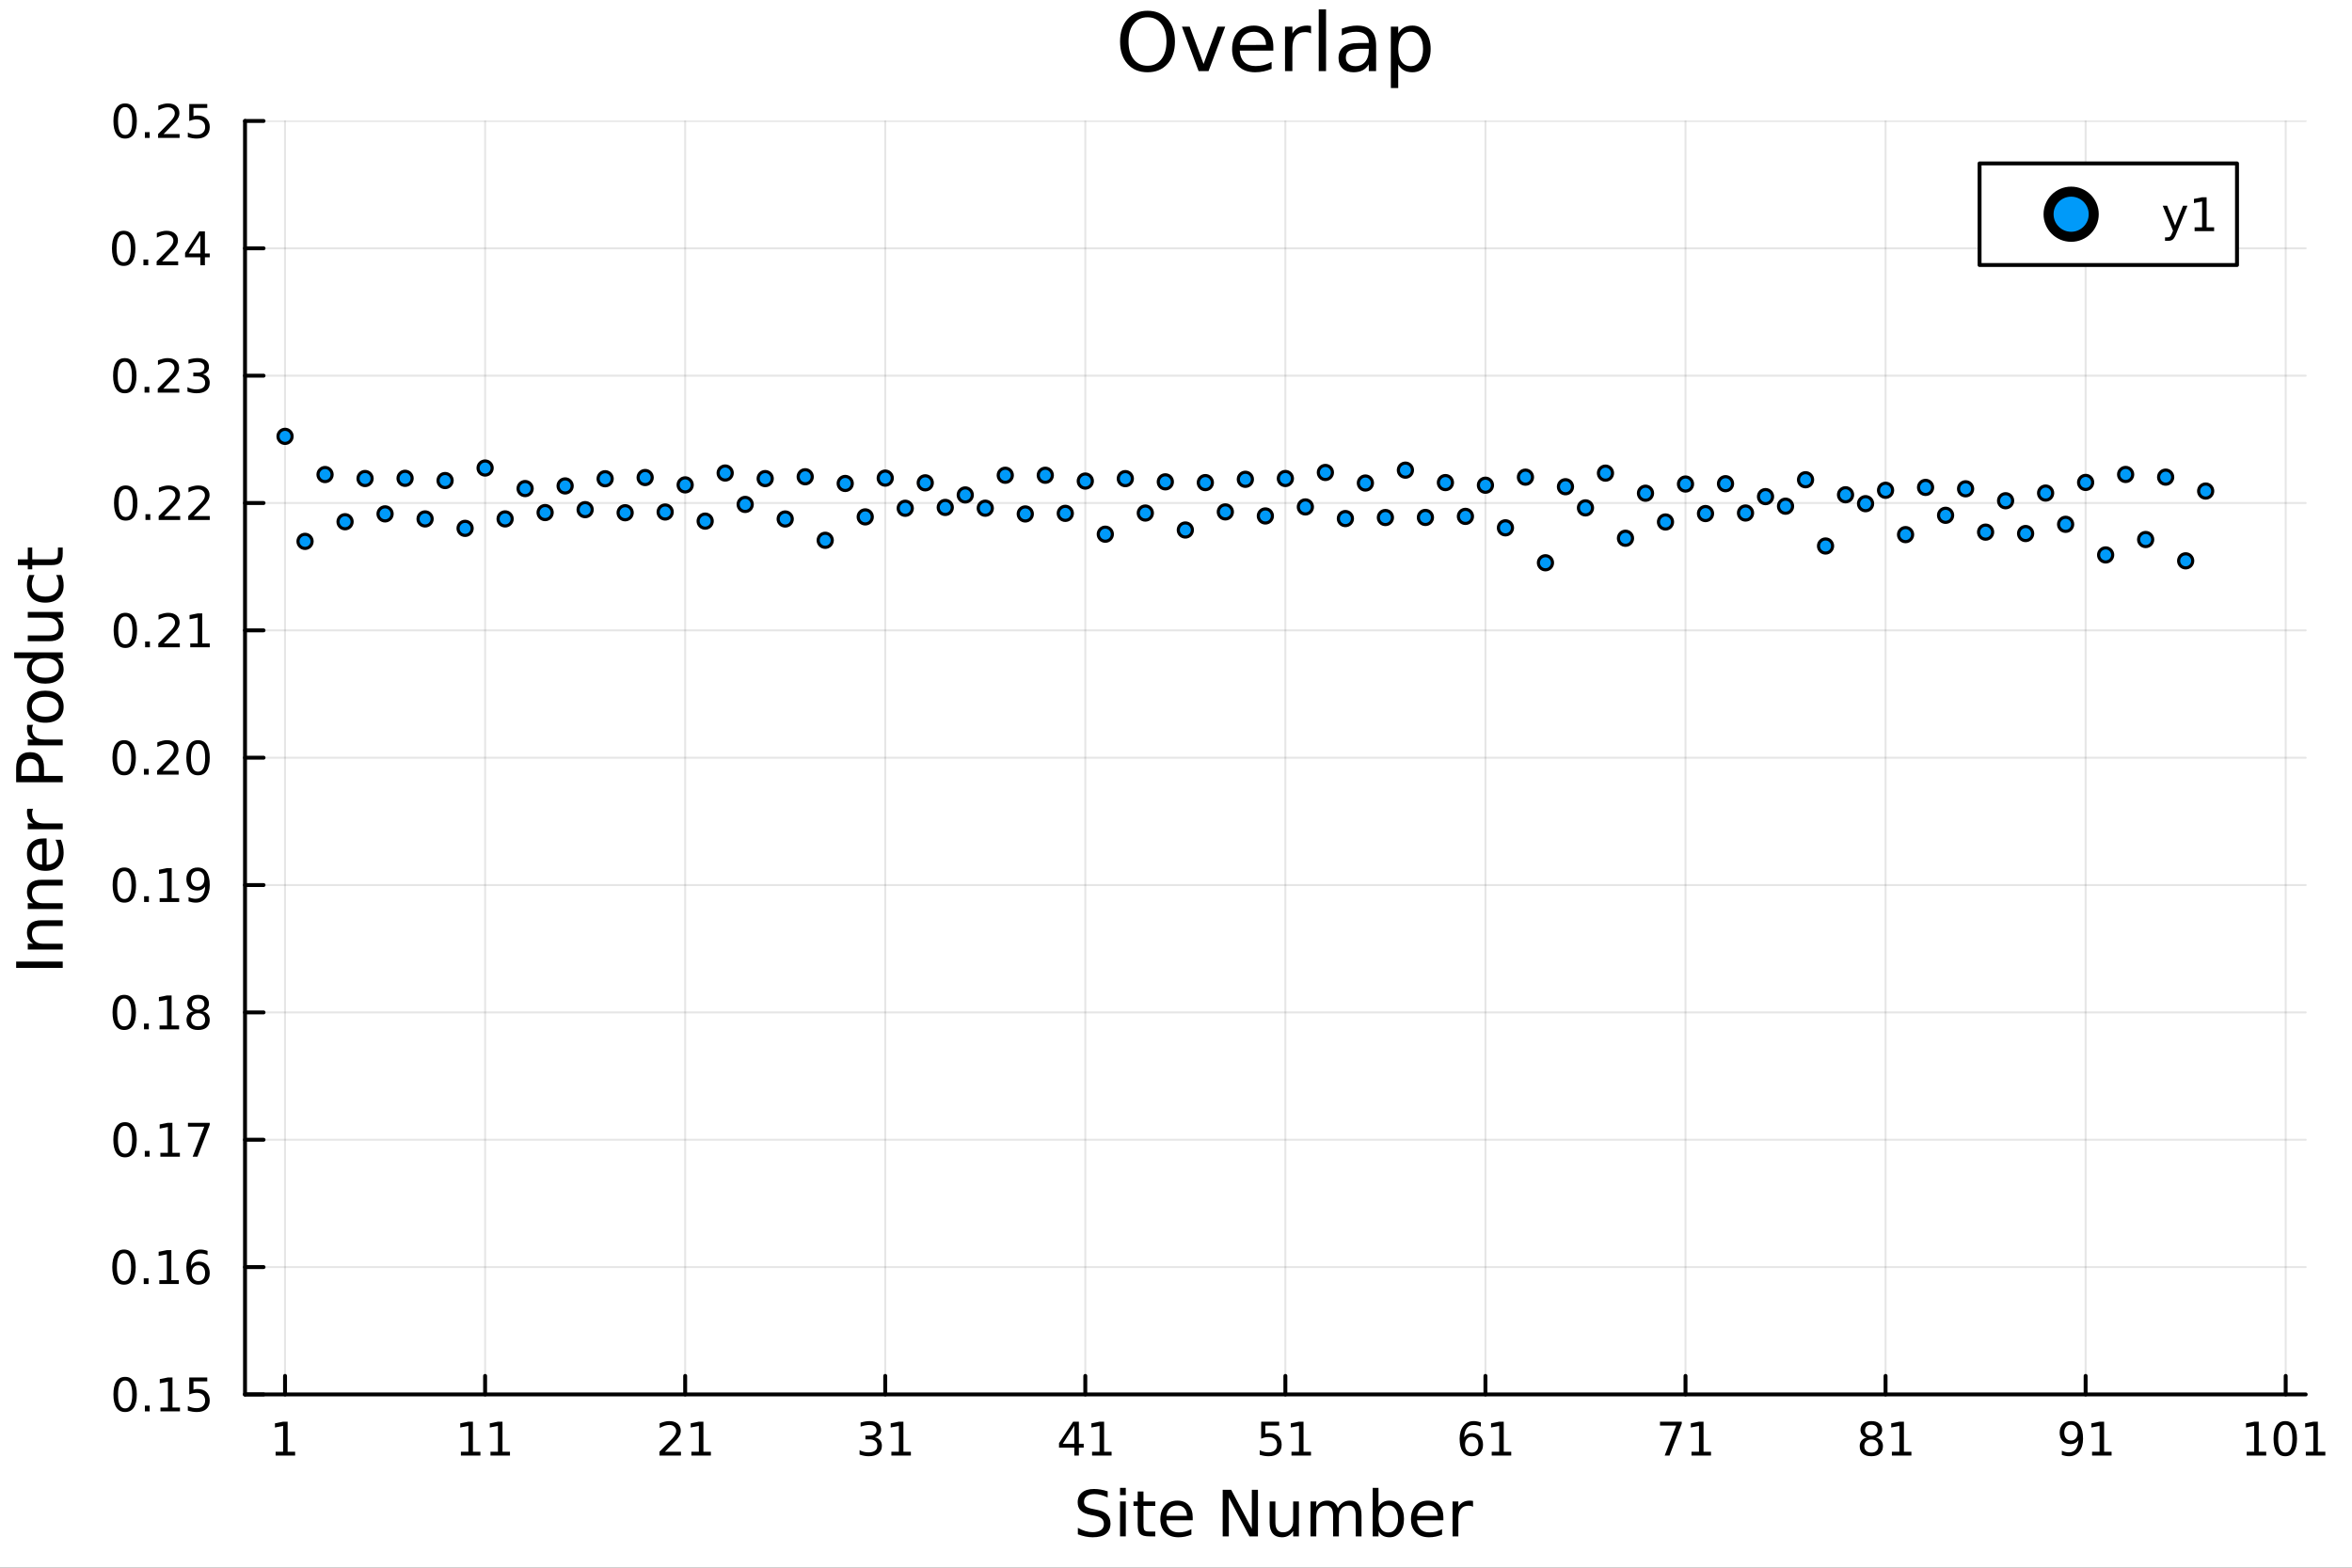 <?xml version="1.0" encoding="utf-8"?>
<svg xmlns="http://www.w3.org/2000/svg" xmlns:xlink="http://www.w3.org/1999/xlink" width="600" height="400" viewBox="0 0 2400 1600">
<rect x="0" y="0" width="2400" height="1600" fill="#333333" stroke="none"/>
<defs>
  <clipPath id="clip270">
    <rect x="0" y="0" width="2400" height="1600"/>
  </clipPath>
</defs>
<path clip-path="url(#clip270)" d="
M0 1600 L2400 1600 L2400 0 L0 0  Z
  " fill="#ffffff" fill-rule="evenodd" fill-opacity="1"/>
<defs>
  <clipPath id="clip271">
    <rect x="480" y="0" width="1681" height="1600"/>
  </clipPath>
</defs>
<path clip-path="url(#clip270)" d="
M250.028 1423.18 L2352.76 1423.18 L2352.76 123.472 L250.028 123.472  Z
  " fill="#ffffff" fill-rule="evenodd" fill-opacity="1"/>
<defs>
  <clipPath id="clip272">
    <rect x="250" y="123" width="2104" height="1301"/>
  </clipPath>
</defs>
<polyline clip-path="url(#clip272)" style="stroke:#000000; stroke-linecap:round; stroke-linejoin:round; stroke-width:2; stroke-opacity:0.1; fill:none" points="
  290.858,1423.18 290.858,123.472 
  "/>
<polyline clip-path="url(#clip272)" style="stroke:#000000; stroke-linecap:round; stroke-linejoin:round; stroke-width:2; stroke-opacity:0.1; fill:none" points="
  495.006,1423.18 495.006,123.472 
  "/>
<polyline clip-path="url(#clip272)" style="stroke:#000000; stroke-linecap:round; stroke-linejoin:round; stroke-width:2; stroke-opacity:0.1; fill:none" points="
  699.154,1423.18 699.154,123.472 
  "/>
<polyline clip-path="url(#clip272)" style="stroke:#000000; stroke-linecap:round; stroke-linejoin:round; stroke-width:2; stroke-opacity:0.1; fill:none" points="
  903.303,1423.18 903.303,123.472 
  "/>
<polyline clip-path="url(#clip272)" style="stroke:#000000; stroke-linecap:round; stroke-linejoin:round; stroke-width:2; stroke-opacity:0.1; fill:none" points="
  1107.45,1423.18 1107.45,123.472 
  "/>
<polyline clip-path="url(#clip272)" style="stroke:#000000; stroke-linecap:round; stroke-linejoin:round; stroke-width:2; stroke-opacity:0.1; fill:none" points="
  1311.6,1423.18 1311.6,123.472 
  "/>
<polyline clip-path="url(#clip272)" style="stroke:#000000; stroke-linecap:round; stroke-linejoin:round; stroke-width:2; stroke-opacity:0.1; fill:none" points="
  1515.75,1423.18 1515.75,123.472 
  "/>
<polyline clip-path="url(#clip272)" style="stroke:#000000; stroke-linecap:round; stroke-linejoin:round; stroke-width:2; stroke-opacity:0.1; fill:none" points="
  1719.9,1423.18 1719.9,123.472 
  "/>
<polyline clip-path="url(#clip272)" style="stroke:#000000; stroke-linecap:round; stroke-linejoin:round; stroke-width:2; stroke-opacity:0.1; fill:none" points="
  1924.04,1423.18 1924.04,123.472 
  "/>
<polyline clip-path="url(#clip272)" style="stroke:#000000; stroke-linecap:round; stroke-linejoin:round; stroke-width:2; stroke-opacity:0.1; fill:none" points="
  2128.19,1423.18 2128.19,123.472 
  "/>
<polyline clip-path="url(#clip272)" style="stroke:#000000; stroke-linecap:round; stroke-linejoin:round; stroke-width:2; stroke-opacity:0.1; fill:none" points="
  2332.34,1423.18 2332.34,123.472 
  "/>
<polyline clip-path="url(#clip270)" style="stroke:#000000; stroke-linecap:round; stroke-linejoin:round; stroke-width:4; stroke-opacity:1; fill:none" points="
  250.028,1423.18 2352.76,1423.18 
  "/>
<polyline clip-path="url(#clip270)" style="stroke:#000000; stroke-linecap:round; stroke-linejoin:round; stroke-width:4; stroke-opacity:1; fill:none" points="
  290.858,1423.18 290.858,1404.28 
  "/>
<polyline clip-path="url(#clip270)" style="stroke:#000000; stroke-linecap:round; stroke-linejoin:round; stroke-width:4; stroke-opacity:1; fill:none" points="
  495.006,1423.18 495.006,1404.28 
  "/>
<polyline clip-path="url(#clip270)" style="stroke:#000000; stroke-linecap:round; stroke-linejoin:round; stroke-width:4; stroke-opacity:1; fill:none" points="
  699.154,1423.18 699.154,1404.28 
  "/>
<polyline clip-path="url(#clip270)" style="stroke:#000000; stroke-linecap:round; stroke-linejoin:round; stroke-width:4; stroke-opacity:1; fill:none" points="
  903.303,1423.18 903.303,1404.28 
  "/>
<polyline clip-path="url(#clip270)" style="stroke:#000000; stroke-linecap:round; stroke-linejoin:round; stroke-width:4; stroke-opacity:1; fill:none" points="
  1107.45,1423.18 1107.45,1404.28 
  "/>
<polyline clip-path="url(#clip270)" style="stroke:#000000; stroke-linecap:round; stroke-linejoin:round; stroke-width:4; stroke-opacity:1; fill:none" points="
  1311.6,1423.18 1311.6,1404.28 
  "/>
<polyline clip-path="url(#clip270)" style="stroke:#000000; stroke-linecap:round; stroke-linejoin:round; stroke-width:4; stroke-opacity:1; fill:none" points="
  1515.75,1423.18 1515.75,1404.28 
  "/>
<polyline clip-path="url(#clip270)" style="stroke:#000000; stroke-linecap:round; stroke-linejoin:round; stroke-width:4; stroke-opacity:1; fill:none" points="
  1719.9,1423.18 1719.9,1404.28 
  "/>
<polyline clip-path="url(#clip270)" style="stroke:#000000; stroke-linecap:round; stroke-linejoin:round; stroke-width:4; stroke-opacity:1; fill:none" points="
  1924.04,1423.18 1924.04,1404.28 
  "/>
<polyline clip-path="url(#clip270)" style="stroke:#000000; stroke-linecap:round; stroke-linejoin:round; stroke-width:4; stroke-opacity:1; fill:none" points="
  2128.19,1423.18 2128.19,1404.28 
  "/>
<polyline clip-path="url(#clip270)" style="stroke:#000000; stroke-linecap:round; stroke-linejoin:round; stroke-width:4; stroke-opacity:1; fill:none" points="
  2332.34,1423.18 2332.34,1404.28 
  "/>
<path clip-path="url(#clip270)" d="M281.24 1481.64 L288.879 1481.64 L288.879 1455.28 L280.569 1456.95 L280.569 1452.69 L288.832 1451.02 L293.508 1451.02 L293.508 1481.64 L301.147 1481.64 L301.147 1485.58 L281.24 1485.58 L281.24 1481.64 Z" fill="#000000" fill-rule="evenodd" fill-opacity="1" /><path clip-path="url(#clip270)" d="M470.307 1481.64 L477.946 1481.64 L477.946 1455.28 L469.636 1456.95 L469.636 1452.69 L477.9 1451.02 L482.576 1451.02 L482.576 1481.64 L490.214 1481.64 L490.214 1485.58 L470.307 1485.58 L470.307 1481.64 Z" fill="#000000" fill-rule="evenodd" fill-opacity="1" /><path clip-path="url(#clip270)" d="M500.469 1481.64 L508.108 1481.64 L508.108 1455.28 L499.798 1456.95 L499.798 1452.69 L508.062 1451.02 L512.738 1451.02 L512.738 1481.64 L520.376 1481.64 L520.376 1485.58 L500.469 1485.58 L500.469 1481.64 Z" fill="#000000" fill-rule="evenodd" fill-opacity="1" /><path clip-path="url(#clip270)" d="M678.541 1481.64 L694.861 1481.64 L694.861 1485.58 L672.916 1485.58 L672.916 1481.64 Q675.578 1478.89 680.162 1474.26 Q684.768 1469.61 685.949 1468.27 Q688.194 1465.74 689.073 1464.01 Q689.976 1462.25 689.976 1460.56 Q689.976 1457.8 688.032 1456.07 Q686.111 1454.33 683.009 1454.33 Q680.81 1454.33 678.356 1455.09 Q675.925 1455.86 673.148 1457.41 L673.148 1452.69 Q675.972 1451.55 678.425 1450.97 Q680.879 1450.39 682.916 1450.39 Q688.286 1450.39 691.481 1453.08 Q694.675 1455.77 694.675 1460.26 Q694.675 1462.39 693.865 1464.31 Q693.078 1466.2 690.972 1468.8 Q690.393 1469.47 687.291 1472.69 Q684.189 1475.88 678.541 1481.64 Z" fill="#000000" fill-rule="evenodd" fill-opacity="1" /><path clip-path="url(#clip270)" d="M705.485 1481.64 L713.124 1481.64 L713.124 1455.28 L704.814 1456.95 L704.814 1452.69 L713.078 1451.02 L717.754 1451.02 L717.754 1481.64 L725.393 1481.64 L725.393 1485.58 L705.485 1485.58 L705.485 1481.64 Z" fill="#000000" fill-rule="evenodd" fill-opacity="1" /><path clip-path="url(#clip270)" d="M892.759 1466.95 Q896.115 1467.66 897.99 1469.93 Q899.888 1472.2 899.888 1475.53 Q899.888 1480.65 896.37 1483.45 Q892.851 1486.25 886.37 1486.25 Q884.194 1486.25 881.879 1485.81 Q879.588 1485.39 877.134 1484.54 L877.134 1480.02 Q879.078 1481.16 881.393 1481.74 Q883.708 1482.32 886.231 1482.32 Q890.629 1482.32 892.921 1480.58 Q895.236 1478.84 895.236 1475.53 Q895.236 1472.48 893.083 1470.77 Q890.953 1469.03 887.134 1469.03 L883.106 1469.03 L883.106 1465.19 L887.319 1465.19 Q890.768 1465.19 892.597 1463.82 Q894.426 1462.43 894.426 1459.84 Q894.426 1457.18 892.527 1455.77 Q890.652 1454.33 887.134 1454.33 Q885.213 1454.33 883.014 1454.75 Q880.814 1455.16 878.176 1456.04 L878.176 1451.88 Q880.838 1451.14 883.152 1450.77 Q885.49 1450.39 887.551 1450.39 Q892.875 1450.39 895.976 1452.83 Q899.078 1455.23 899.078 1459.35 Q899.078 1462.22 897.435 1464.21 Q895.791 1466.18 892.759 1466.95 Z" fill="#000000" fill-rule="evenodd" fill-opacity="1" /><path clip-path="url(#clip270)" d="M909.564 1481.64 L917.203 1481.64 L917.203 1455.28 L908.893 1456.95 L908.893 1452.69 L917.157 1451.02 L921.833 1451.02 L921.833 1481.64 L929.472 1481.64 L929.472 1485.58 L909.564 1485.58 L909.564 1481.64 Z" fill="#000000" fill-rule="evenodd" fill-opacity="1" /><path clip-path="url(#clip270)" d="M1096.24 1455.09 L1084.43 1473.54 L1096.24 1473.54 L1096.24 1455.09 M1095.01 1451.02 L1100.89 1451.02 L1100.89 1473.54 L1105.82 1473.54 L1105.82 1477.43 L1100.89 1477.43 L1100.89 1485.58 L1096.24 1485.58 L1096.24 1477.43 L1080.63 1477.43 L1080.63 1472.92 L1095.01 1451.02 Z" fill="#000000" fill-rule="evenodd" fill-opacity="1" /><path clip-path="url(#clip270)" d="M1114.36 1481.64 L1122 1481.64 L1122 1455.28 L1113.69 1456.95 L1113.69 1452.69 L1121.95 1451.02 L1126.63 1451.02 L1126.63 1481.64 L1134.27 1481.64 L1134.27 1485.58 L1114.36 1485.58 L1114.36 1481.64 Z" fill="#000000" fill-rule="evenodd" fill-opacity="1" /><path clip-path="url(#clip270)" d="M1286.91 1451.02 L1305.27 1451.02 L1305.27 1454.96 L1291.19 1454.96 L1291.19 1463.43 Q1292.21 1463.08 1293.23 1462.92 Q1294.25 1462.73 1295.27 1462.73 Q1301.06 1462.73 1304.44 1465.9 Q1307.81 1469.08 1307.81 1474.49 Q1307.81 1480.07 1304.34 1483.17 Q1300.87 1486.25 1294.55 1486.25 Q1292.38 1486.25 1290.11 1485.88 Q1287.86 1485.51 1285.45 1484.77 L1285.45 1480.07 Q1287.54 1481.2 1289.76 1481.76 Q1291.98 1482.32 1294.46 1482.32 Q1298.46 1482.32 1300.8 1480.21 Q1303.14 1478.1 1303.14 1474.49 Q1303.14 1470.88 1300.8 1468.77 Q1298.46 1466.67 1294.46 1466.67 Q1292.58 1466.67 1290.71 1467.08 Q1288.86 1467.5 1286.91 1468.38 L1286.91 1451.02 Z" fill="#000000" fill-rule="evenodd" fill-opacity="1" /><path clip-path="url(#clip270)" d="M1317.84 1481.64 L1325.48 1481.64 L1325.48 1455.28 L1317.17 1456.95 L1317.17 1452.69 L1325.43 1451.02 L1330.11 1451.02 L1330.11 1481.64 L1337.75 1481.64 L1337.75 1485.58 L1317.84 1485.58 L1317.84 1481.64 Z" fill="#000000" fill-rule="evenodd" fill-opacity="1" /><path clip-path="url(#clip270)" d="M1501.77 1466.44 Q1498.62 1466.44 1496.77 1468.59 Q1494.94 1470.74 1494.94 1474.49 Q1494.94 1478.22 1496.77 1480.39 Q1498.62 1482.55 1501.77 1482.55 Q1504.91 1482.55 1506.74 1480.39 Q1508.6 1478.22 1508.6 1474.49 Q1508.6 1470.74 1506.74 1468.59 Q1504.91 1466.44 1501.77 1466.44 M1511.05 1451.78 L1511.05 1456.04 Q1509.29 1455.21 1507.48 1454.77 Q1505.7 1454.33 1503.94 1454.33 Q1499.31 1454.33 1496.86 1457.45 Q1494.43 1460.58 1494.08 1466.9 Q1495.45 1464.89 1497.51 1463.82 Q1499.57 1462.73 1502.04 1462.73 Q1507.25 1462.73 1510.26 1465.9 Q1513.29 1469.05 1513.29 1474.49 Q1513.29 1479.82 1510.15 1483.03 Q1507 1486.25 1501.77 1486.25 Q1495.77 1486.25 1492.6 1481.67 Q1489.43 1477.06 1489.43 1468.33 Q1489.43 1460.14 1493.32 1455.28 Q1497.21 1450.39 1503.76 1450.39 Q1505.52 1450.39 1507.3 1450.74 Q1509.1 1451.09 1511.05 1451.78 Z" fill="#000000" fill-rule="evenodd" fill-opacity="1" /><path clip-path="url(#clip270)" d="M1522.16 1481.64 L1529.8 1481.64 L1529.8 1455.28 L1521.49 1456.95 L1521.49 1452.69 L1529.75 1451.02 L1534.43 1451.02 L1534.43 1481.64 L1542.07 1481.64 L1542.07 1485.58 L1522.16 1485.58 L1522.16 1481.64 Z" fill="#000000" fill-rule="evenodd" fill-opacity="1" /><path clip-path="url(#clip270)" d="M1693.87 1451.02 L1716.09 1451.02 L1716.09 1453.01 L1703.54 1485.58 L1698.66 1485.58 L1710.46 1454.96 L1693.87 1454.96 L1693.87 1451.02 Z" fill="#000000" fill-rule="evenodd" fill-opacity="1" /><path clip-path="url(#clip270)" d="M1726.02 1481.64 L1733.66 1481.64 L1733.66 1455.28 L1725.35 1456.95 L1725.35 1452.69 L1733.61 1451.02 L1738.29 1451.02 L1738.29 1481.64 L1745.93 1481.64 L1745.93 1485.58 L1726.02 1485.58 L1726.02 1481.64 Z" fill="#000000" fill-rule="evenodd" fill-opacity="1" /><path clip-path="url(#clip270)" d="M1909.53 1469.17 Q1906.2 1469.17 1904.28 1470.95 Q1902.38 1472.73 1902.38 1475.86 Q1902.38 1478.98 1904.28 1480.77 Q1906.2 1482.55 1909.53 1482.55 Q1912.86 1482.55 1914.79 1480.77 Q1916.71 1478.96 1916.71 1475.86 Q1916.71 1472.73 1914.79 1470.95 Q1912.89 1469.17 1909.53 1469.17 M1904.85 1467.18 Q1901.85 1466.44 1900.16 1464.38 Q1898.49 1462.32 1898.49 1459.35 Q1898.49 1455.21 1901.43 1452.8 Q1904.39 1450.39 1909.53 1450.39 Q1914.69 1450.39 1917.63 1452.8 Q1920.57 1455.21 1920.57 1459.35 Q1920.57 1462.32 1918.88 1464.38 Q1917.22 1466.44 1914.23 1467.18 Q1917.61 1467.96 1919.48 1470.26 Q1921.38 1472.55 1921.38 1475.86 Q1921.38 1480.88 1918.3 1483.57 Q1915.25 1486.25 1909.53 1486.25 Q1903.81 1486.25 1900.73 1483.57 Q1897.68 1480.88 1897.68 1475.86 Q1897.68 1472.55 1899.58 1470.26 Q1901.48 1467.96 1904.85 1467.18 M1903.14 1459.79 Q1903.14 1462.48 1904.81 1463.98 Q1906.5 1465.49 1909.53 1465.49 Q1912.54 1465.49 1914.23 1463.98 Q1915.94 1462.48 1915.94 1459.79 Q1915.94 1457.11 1914.23 1455.6 Q1912.54 1454.1 1909.53 1454.1 Q1906.5 1454.1 1904.81 1455.6 Q1903.14 1457.11 1903.14 1459.79 Z" fill="#000000" fill-rule="evenodd" fill-opacity="1" /><path clip-path="url(#clip270)" d="M1930.5 1481.64 L1938.14 1481.64 L1938.14 1455.28 L1929.83 1456.95 L1929.83 1452.69 L1938.1 1451.02 L1942.77 1451.02 L1942.77 1481.64 L1950.41 1481.64 L1950.41 1485.58 L1930.5 1485.58 L1930.5 1481.64 Z" fill="#000000" fill-rule="evenodd" fill-opacity="1" /><path clip-path="url(#clip270)" d="M2103.93 1484.86 L2103.93 1480.6 Q2105.69 1481.44 2107.5 1481.88 Q2109.3 1482.32 2111.04 1482.32 Q2115.67 1482.32 2118.1 1479.21 Q2120.55 1476.09 2120.9 1469.75 Q2119.56 1471.74 2117.5 1472.8 Q2115.44 1473.87 2112.94 1473.87 Q2107.75 1473.87 2104.72 1470.74 Q2101.71 1467.59 2101.71 1462.15 Q2101.71 1456.83 2104.86 1453.61 Q2108.01 1450.39 2113.24 1450.39 Q2119.23 1450.39 2122.38 1455 Q2125.55 1459.58 2125.55 1468.33 Q2125.55 1476.51 2121.67 1481.39 Q2117.8 1486.25 2111.25 1486.25 Q2109.49 1486.25 2107.68 1485.9 Q2105.88 1485.56 2103.93 1484.86 M2113.24 1470.21 Q2116.39 1470.21 2118.22 1468.06 Q2120.07 1465.9 2120.07 1462.15 Q2120.07 1458.43 2118.22 1456.27 Q2116.39 1454.1 2113.24 1454.1 Q2110.09 1454.1 2108.24 1456.27 Q2106.41 1458.43 2106.41 1462.15 Q2106.41 1465.9 2108.24 1468.06 Q2110.09 1470.21 2113.24 1470.21 Z" fill="#000000" fill-rule="evenodd" fill-opacity="1" /><path clip-path="url(#clip270)" d="M2134.77 1481.64 L2142.41 1481.64 L2142.41 1455.28 L2134.1 1456.95 L2134.1 1452.69 L2142.36 1451.02 L2147.04 1451.02 L2147.04 1481.64 L2154.67 1481.64 L2154.67 1485.58 L2134.77 1485.58 L2134.77 1481.64 Z" fill="#000000" fill-rule="evenodd" fill-opacity="1" /><path clip-path="url(#clip270)" d="M2292.56 1481.64 L2300.2 1481.64 L2300.2 1455.28 L2291.89 1456.95 L2291.89 1452.69 L2300.15 1451.02 L2304.83 1451.02 L2304.83 1481.64 L2312.47 1481.64 L2312.47 1485.58 L2292.56 1485.58 L2292.56 1481.64 Z" fill="#000000" fill-rule="evenodd" fill-opacity="1" /><path clip-path="url(#clip270)" d="M2331.91 1454.1 Q2328.3 1454.1 2326.47 1457.66 Q2324.67 1461.2 2324.67 1468.33 Q2324.67 1475.44 2326.47 1479.01 Q2328.3 1482.55 2331.91 1482.55 Q2335.55 1482.55 2337.35 1479.01 Q2339.18 1475.44 2339.18 1468.33 Q2339.18 1461.2 2337.35 1457.66 Q2335.55 1454.1 2331.91 1454.1 M2331.91 1450.39 Q2337.72 1450.39 2340.78 1455 Q2343.86 1459.58 2343.86 1468.33 Q2343.86 1477.06 2340.78 1481.67 Q2337.72 1486.25 2331.91 1486.25 Q2326.1 1486.25 2323.02 1481.67 Q2319.97 1477.06 2319.97 1468.33 Q2319.97 1459.58 2323.02 1455 Q2326.1 1450.39 2331.91 1450.39 Z" fill="#000000" fill-rule="evenodd" fill-opacity="1" /><path clip-path="url(#clip270)" d="M2352.88 1481.64 L2360.52 1481.64 L2360.52 1455.28 L2352.21 1456.95 L2352.21 1452.69 L2360.48 1451.02 L2365.15 1451.02 L2365.15 1481.64 L2372.79 1481.64 L2372.79 1485.58 L2352.88 1485.58 L2352.88 1481.64 Z" fill="#000000" fill-rule="evenodd" fill-opacity="1" /><path clip-path="url(#clip270)" d="M1130.27 1522.08 L1130.27 1528.35 Q1126.61 1526.6 1123.36 1525.74 Q1120.11 1524.88 1117.09 1524.88 Q1111.84 1524.88 1108.97 1526.92 Q1106.14 1528.96 1106.14 1532.71 Q1106.14 1535.87 1108.02 1537.49 Q1109.93 1539.08 1115.21 1540.07 L1119.09 1540.86 Q1126.29 1542.23 1129.69 1545.7 Q1133.13 1549.14 1133.13 1554.93 Q1133.13 1561.84 1128.48 1565.4 Q1123.87 1568.97 1114.92 1568.97 Q1111.55 1568.97 1107.73 1568.2 Q1103.94 1567.44 1099.87 1565.94 L1099.87 1559.32 Q1103.78 1561.52 1107.54 1562.63 Q1111.3 1563.75 1114.92 1563.75 Q1120.43 1563.75 1123.42 1561.58 Q1126.41 1559.42 1126.41 1555.41 Q1126.41 1551.91 1124.25 1549.93 Q1122.12 1547.96 1117.22 1546.97 L1113.3 1546.21 Q1106.11 1544.78 1102.89 1541.72 Q1099.68 1538.67 1099.68 1533.22 Q1099.68 1526.92 1104.1 1523.29 Q1108.56 1519.66 1116.36 1519.66 Q1119.7 1519.66 1123.17 1520.27 Q1126.64 1520.87 1130.27 1522.08 Z" fill="#000000" fill-rule="evenodd" fill-opacity="1" /><path clip-path="url(#clip270)" d="M1142.9 1532.4 L1148.76 1532.4 L1148.76 1568.04 L1142.9 1568.04 L1142.9 1532.4 M1142.9 1518.52 L1148.76 1518.52 L1148.76 1525.93 L1142.9 1525.93 L1142.9 1518.52 Z" fill="#000000" fill-rule="evenodd" fill-opacity="1" /><path clip-path="url(#clip270)" d="M1166.81 1522.27 L1166.81 1532.4 L1178.87 1532.4 L1178.87 1536.95 L1166.81 1536.95 L1166.81 1556.3 Q1166.81 1560.66 1167.98 1561.9 Q1169.19 1563.14 1172.85 1563.14 L1178.87 1563.14 L1178.87 1568.04 L1172.85 1568.04 Q1166.07 1568.04 1163.49 1565.53 Q1160.92 1562.98 1160.92 1556.3 L1160.92 1536.95 L1156.62 1536.95 L1156.62 1532.4 L1160.92 1532.4 L1160.92 1522.27 L1166.81 1522.27 Z" fill="#000000" fill-rule="evenodd" fill-opacity="1" /><path clip-path="url(#clip270)" d="M1217.06 1548.76 L1217.06 1551.62 L1190.14 1551.62 Q1190.52 1557.67 1193.76 1560.85 Q1197.04 1564 1202.87 1564 Q1206.24 1564 1209.39 1563.17 Q1212.57 1562.35 1215.69 1560.69 L1215.69 1566.23 Q1212.54 1567.57 1209.23 1568.27 Q1205.92 1568.97 1202.52 1568.97 Q1193.99 1568.97 1188.99 1564 Q1184.02 1559.04 1184.02 1550.57 Q1184.02 1541.82 1188.73 1536.69 Q1193.48 1531.54 1201.5 1531.54 Q1208.69 1531.54 1212.86 1536.18 Q1217.06 1540.8 1217.06 1548.76 M1211.21 1547.04 Q1211.14 1542.23 1208.5 1539.37 Q1205.89 1536.5 1201.56 1536.5 Q1196.66 1536.5 1193.7 1539.27 Q1190.77 1542.04 1190.33 1547.07 L1211.21 1547.04 Z" fill="#000000" fill-rule="evenodd" fill-opacity="1" /><path clip-path="url(#clip270)" d="M1247.65 1520.52 L1256.31 1520.52 L1277.38 1560.28 L1277.38 1520.52 L1283.62 1520.52 L1283.62 1568.04 L1274.96 1568.04 L1253.89 1528.29 L1253.89 1568.04 L1247.65 1568.04 L1247.65 1520.52 Z" fill="#000000" fill-rule="evenodd" fill-opacity="1" /><path clip-path="url(#clip270)" d="M1295.55 1553.98 L1295.55 1532.4 L1301.41 1532.4 L1301.41 1553.75 Q1301.41 1558.81 1303.38 1561.36 Q1305.35 1563.87 1309.3 1563.87 Q1314.04 1563.87 1316.78 1560.85 Q1319.55 1557.83 1319.55 1552.61 L1319.55 1532.4 L1325.41 1532.4 L1325.41 1568.04 L1319.55 1568.04 L1319.55 1562.57 Q1317.42 1565.82 1314.58 1567.41 Q1311.78 1568.97 1308.06 1568.97 Q1301.92 1568.97 1298.73 1565.15 Q1295.55 1561.33 1295.55 1553.98 M1310.29 1531.54 L1310.29 1531.54 Z" fill="#000000" fill-rule="evenodd" fill-opacity="1" /><path clip-path="url(#clip270)" d="M1365.22 1539.24 Q1367.42 1535.29 1370.48 1533.41 Q1373.53 1531.54 1377.67 1531.54 Q1383.24 1531.54 1386.26 1535.45 Q1389.29 1539.33 1389.29 1546.53 L1389.29 1568.04 L1383.4 1568.04 L1383.4 1546.72 Q1383.4 1541.59 1381.58 1539.11 Q1379.77 1536.63 1376.05 1536.63 Q1371.49 1536.63 1368.85 1539.65 Q1366.21 1542.68 1366.21 1547.9 L1366.21 1568.04 L1360.32 1568.04 L1360.32 1546.72 Q1360.32 1541.56 1358.51 1539.11 Q1356.69 1536.63 1352.91 1536.63 Q1348.42 1536.63 1345.78 1539.68 Q1343.14 1542.71 1343.14 1547.9 L1343.14 1568.04 L1337.25 1568.04 L1337.25 1532.4 L1343.14 1532.4 L1343.14 1537.93 Q1345.14 1534.66 1347.94 1533.1 Q1350.74 1531.54 1354.59 1531.54 Q1358.48 1531.54 1361.18 1533.51 Q1363.92 1535.48 1365.22 1539.24 Z" fill="#000000" fill-rule="evenodd" fill-opacity="1" /><path clip-path="url(#clip270)" d="M1426.56 1550.25 Q1426.56 1543.79 1423.88 1540.13 Q1421.24 1536.44 1416.6 1536.44 Q1411.95 1536.44 1409.27 1540.13 Q1406.63 1543.79 1406.63 1550.25 Q1406.63 1556.71 1409.27 1560.4 Q1411.95 1564.07 1416.6 1564.07 Q1421.24 1564.07 1423.88 1560.4 Q1426.56 1556.71 1426.56 1550.25 M1406.63 1537.81 Q1408.48 1534.62 1411.28 1533.1 Q1414.11 1531.54 1418.03 1531.54 Q1424.52 1531.54 1428.56 1536.69 Q1432.64 1541.85 1432.64 1550.25 Q1432.64 1558.65 1428.56 1563.81 Q1424.52 1568.97 1418.03 1568.97 Q1414.11 1568.97 1411.28 1567.44 Q1408.48 1565.88 1406.63 1562.7 L1406.63 1568.04 L1400.74 1568.04 L1400.74 1518.52 L1406.63 1518.52 L1406.63 1537.81 Z" fill="#000000" fill-rule="evenodd" fill-opacity="1" /><path clip-path="url(#clip270)" d="M1472.84 1548.76 L1472.84 1551.62 L1445.91 1551.62 Q1446.29 1557.67 1449.54 1560.85 Q1452.82 1564 1458.64 1564 Q1462.01 1564 1465.17 1563.17 Q1468.35 1562.35 1471.47 1560.69 L1471.47 1566.23 Q1468.32 1567.57 1465.01 1568.27 Q1461.7 1568.97 1458.29 1568.97 Q1449.76 1568.97 1444.76 1564 Q1439.8 1559.04 1439.8 1550.57 Q1439.8 1541.82 1444.51 1536.69 Q1449.25 1531.54 1457.27 1531.54 Q1464.47 1531.54 1468.64 1536.18 Q1472.84 1540.8 1472.84 1548.76 M1466.98 1547.04 Q1466.92 1542.23 1464.27 1539.37 Q1461.66 1536.5 1457.34 1536.5 Q1452.43 1536.5 1449.47 1539.27 Q1446.55 1542.04 1446.1 1547.07 L1466.98 1547.04 Z" fill="#000000" fill-rule="evenodd" fill-opacity="1" /><path clip-path="url(#clip270)" d="M1503.11 1537.87 Q1502.12 1537.3 1500.94 1537.04 Q1499.8 1536.76 1498.39 1536.76 Q1493.43 1536.76 1490.76 1540 Q1488.11 1543.22 1488.11 1549.27 L1488.11 1568.04 L1482.23 1568.04 L1482.23 1532.4 L1488.11 1532.4 L1488.11 1537.93 Q1489.96 1534.69 1492.92 1533.13 Q1495.88 1531.54 1500.11 1531.54 Q1500.72 1531.54 1501.45 1531.63 Q1502.18 1531.7 1503.07 1531.85 L1503.11 1537.87 Z" fill="#000000" fill-rule="evenodd" fill-opacity="1" /><polyline clip-path="url(#clip272)" style="stroke:#000000; stroke-linecap:round; stroke-linejoin:round; stroke-width:2; stroke-opacity:0.1; fill:none" points="
  250.028,1423.18 2352.76,1423.18 
  "/>
<polyline clip-path="url(#clip272)" style="stroke:#000000; stroke-linecap:round; stroke-linejoin:round; stroke-width:2; stroke-opacity:0.1; fill:none" points="
  250.028,1293.21 2352.76,1293.21 
  "/>
<polyline clip-path="url(#clip272)" style="stroke:#000000; stroke-linecap:round; stroke-linejoin:round; stroke-width:2; stroke-opacity:0.1; fill:none" points="
  250.028,1163.24 2352.76,1163.24 
  "/>
<polyline clip-path="url(#clip272)" style="stroke:#000000; stroke-linecap:round; stroke-linejoin:round; stroke-width:2; stroke-opacity:0.1; fill:none" points="
  250.028,1033.27 2352.76,1033.27 
  "/>
<polyline clip-path="url(#clip272)" style="stroke:#000000; stroke-linecap:round; stroke-linejoin:round; stroke-width:2; stroke-opacity:0.1; fill:none" points="
  250.028,903.297 2352.76,903.297 
  "/>
<polyline clip-path="url(#clip272)" style="stroke:#000000; stroke-linecap:round; stroke-linejoin:round; stroke-width:2; stroke-opacity:0.1; fill:none" points="
  250.028,773.326 2352.76,773.326 
  "/>
<polyline clip-path="url(#clip272)" style="stroke:#000000; stroke-linecap:round; stroke-linejoin:round; stroke-width:2; stroke-opacity:0.1; fill:none" points="
  250.028,643.355 2352.76,643.355 
  "/>
<polyline clip-path="url(#clip272)" style="stroke:#000000; stroke-linecap:round; stroke-linejoin:round; stroke-width:2; stroke-opacity:0.1; fill:none" points="
  250.028,513.384 2352.76,513.384 
  "/>
<polyline clip-path="url(#clip272)" style="stroke:#000000; stroke-linecap:round; stroke-linejoin:round; stroke-width:2; stroke-opacity:0.1; fill:none" points="
  250.028,383.414 2352.76,383.414 
  "/>
<polyline clip-path="url(#clip272)" style="stroke:#000000; stroke-linecap:round; stroke-linejoin:round; stroke-width:2; stroke-opacity:0.1; fill:none" points="
  250.028,253.443 2352.76,253.443 
  "/>
<polyline clip-path="url(#clip272)" style="stroke:#000000; stroke-linecap:round; stroke-linejoin:round; stroke-width:2; stroke-opacity:0.1; fill:none" points="
  250.028,123.472 2352.76,123.472 
  "/>
<polyline clip-path="url(#clip270)" style="stroke:#000000; stroke-linecap:round; stroke-linejoin:round; stroke-width:4; stroke-opacity:1; fill:none" points="
  250.028,1423.18 250.028,123.472 
  "/>
<polyline clip-path="url(#clip270)" style="stroke:#000000; stroke-linecap:round; stroke-linejoin:round; stroke-width:4; stroke-opacity:1; fill:none" points="
  250.028,1423.18 268.926,1423.18 
  "/>
<polyline clip-path="url(#clip270)" style="stroke:#000000; stroke-linecap:round; stroke-linejoin:round; stroke-width:4; stroke-opacity:1; fill:none" points="
  250.028,1293.21 268.926,1293.21 
  "/>
<polyline clip-path="url(#clip270)" style="stroke:#000000; stroke-linecap:round; stroke-linejoin:round; stroke-width:4; stroke-opacity:1; fill:none" points="
  250.028,1163.24 268.926,1163.24 
  "/>
<polyline clip-path="url(#clip270)" style="stroke:#000000; stroke-linecap:round; stroke-linejoin:round; stroke-width:4; stroke-opacity:1; fill:none" points="
  250.028,1033.27 268.926,1033.27 
  "/>
<polyline clip-path="url(#clip270)" style="stroke:#000000; stroke-linecap:round; stroke-linejoin:round; stroke-width:4; stroke-opacity:1; fill:none" points="
  250.028,903.297 268.926,903.297 
  "/>
<polyline clip-path="url(#clip270)" style="stroke:#000000; stroke-linecap:round; stroke-linejoin:round; stroke-width:4; stroke-opacity:1; fill:none" points="
  250.028,773.326 268.926,773.326 
  "/>
<polyline clip-path="url(#clip270)" style="stroke:#000000; stroke-linecap:round; stroke-linejoin:round; stroke-width:4; stroke-opacity:1; fill:none" points="
  250.028,643.355 268.926,643.355 
  "/>
<polyline clip-path="url(#clip270)" style="stroke:#000000; stroke-linecap:round; stroke-linejoin:round; stroke-width:4; stroke-opacity:1; fill:none" points="
  250.028,513.384 268.926,513.384 
  "/>
<polyline clip-path="url(#clip270)" style="stroke:#000000; stroke-linecap:round; stroke-linejoin:round; stroke-width:4; stroke-opacity:1; fill:none" points="
  250.028,383.414 268.926,383.414 
  "/>
<polyline clip-path="url(#clip270)" style="stroke:#000000; stroke-linecap:round; stroke-linejoin:round; stroke-width:4; stroke-opacity:1; fill:none" points="
  250.028,253.443 268.926,253.443 
  "/>
<polyline clip-path="url(#clip270)" style="stroke:#000000; stroke-linecap:round; stroke-linejoin:round; stroke-width:4; stroke-opacity:1; fill:none" points="
  250.028,123.472 268.926,123.472 
  "/>
<path clip-path="url(#clip270)" d="M127.686 1408.98 Q124.075 1408.98 122.246 1412.54 Q120.441 1416.08 120.441 1423.21 Q120.441 1430.32 122.246 1433.89 Q124.075 1437.43 127.686 1437.43 Q131.32 1437.43 133.126 1433.89 Q134.954 1430.32 134.954 1423.21 Q134.954 1416.08 133.126 1412.54 Q131.32 1408.98 127.686 1408.98 M127.686 1405.27 Q133.496 1405.27 136.552 1409.88 Q139.63 1414.46 139.63 1423.21 Q139.63 1431.94 136.552 1436.55 Q133.496 1441.13 127.686 1441.13 Q121.876 1441.13 118.797 1436.55 Q115.742 1431.94 115.742 1423.21 Q115.742 1414.46 118.797 1409.88 Q121.876 1405.27 127.686 1405.27 Z" fill="#000000" fill-rule="evenodd" fill-opacity="1" /><path clip-path="url(#clip270)" d="M147.848 1434.58 L152.732 1434.58 L152.732 1440.46 L147.848 1440.46 L147.848 1434.58 Z" fill="#000000" fill-rule="evenodd" fill-opacity="1" /><path clip-path="url(#clip270)" d="M163.727 1436.52 L171.366 1436.52 L171.366 1410.16 L163.056 1411.83 L163.056 1407.57 L171.32 1405.9 L175.996 1405.9 L175.996 1436.52 L183.635 1436.52 L183.635 1440.46 L163.727 1440.46 L163.727 1436.52 Z" fill="#000000" fill-rule="evenodd" fill-opacity="1" /><path clip-path="url(#clip270)" d="M193.125 1405.9 L211.482 1405.9 L211.482 1409.84 L197.408 1409.84 L197.408 1418.31 Q198.426 1417.96 199.445 1417.8 Q200.463 1417.61 201.482 1417.61 Q207.269 1417.61 210.649 1420.78 Q214.028 1423.96 214.028 1429.37 Q214.028 1434.95 210.556 1438.05 Q207.084 1441.13 200.764 1441.13 Q198.588 1441.13 196.32 1440.76 Q194.075 1440.39 191.667 1439.65 L191.667 1434.95 Q193.75 1436.08 195.973 1436.64 Q198.195 1437.2 200.672 1437.2 Q204.676 1437.2 207.014 1435.09 Q209.352 1432.98 209.352 1429.37 Q209.352 1425.76 207.014 1423.65 Q204.676 1421.55 200.672 1421.55 Q198.797 1421.55 196.922 1421.96 Q195.07 1422.38 193.125 1423.26 L193.125 1405.9 Z" fill="#000000" fill-rule="evenodd" fill-opacity="1" /><path clip-path="url(#clip270)" d="M126.529 1279.01 Q122.918 1279.01 121.089 1282.57 Q119.283 1286.11 119.283 1293.24 Q119.283 1300.35 121.089 1303.92 Q122.918 1307.46 126.529 1307.46 Q130.163 1307.46 131.968 1303.92 Q133.797 1300.35 133.797 1293.24 Q133.797 1286.11 131.968 1282.57 Q130.163 1279.01 126.529 1279.01 M126.529 1275.3 Q132.339 1275.3 135.394 1279.91 Q138.473 1284.49 138.473 1293.24 Q138.473 1301.97 135.394 1306.58 Q132.339 1311.16 126.529 1311.16 Q120.718 1311.16 117.64 1306.58 Q114.584 1301.97 114.584 1293.24 Q114.584 1284.49 117.64 1279.91 Q120.718 1275.3 126.529 1275.3 Z" fill="#000000" fill-rule="evenodd" fill-opacity="1" /><path clip-path="url(#clip270)" d="M146.691 1304.61 L151.575 1304.61 L151.575 1310.49 L146.691 1310.49 L146.691 1304.61 Z" fill="#000000" fill-rule="evenodd" fill-opacity="1" /><path clip-path="url(#clip270)" d="M162.57 1306.55 L170.209 1306.55 L170.209 1280.19 L161.899 1281.85 L161.899 1277.6 L170.163 1275.93 L174.839 1275.93 L174.839 1306.55 L182.477 1306.55 L182.477 1310.49 L162.57 1310.49 L162.57 1306.55 Z" fill="#000000" fill-rule="evenodd" fill-opacity="1" /><path clip-path="url(#clip270)" d="M202.5 1291.35 Q199.352 1291.35 197.5 1293.5 Q195.672 1295.65 195.672 1299.4 Q195.672 1303.13 197.5 1305.3 Q199.352 1307.46 202.5 1307.46 Q205.649 1307.46 207.477 1305.3 Q209.329 1303.13 209.329 1299.4 Q209.329 1295.65 207.477 1293.5 Q205.649 1291.35 202.5 1291.35 M211.783 1276.69 L211.783 1280.95 Q210.024 1280.12 208.218 1279.68 Q206.436 1279.24 204.676 1279.24 Q200.047 1279.24 197.593 1282.36 Q195.163 1285.49 194.815 1291.81 Q196.181 1289.79 198.241 1288.73 Q200.301 1287.64 202.778 1287.64 Q207.987 1287.64 210.996 1290.81 Q214.028 1293.96 214.028 1299.4 Q214.028 1304.73 210.88 1307.94 Q207.732 1311.16 202.5 1311.16 Q196.505 1311.16 193.334 1306.58 Q190.163 1301.97 190.163 1293.24 Q190.163 1285.05 194.051 1280.19 Q197.94 1275.3 204.491 1275.3 Q206.25 1275.3 208.033 1275.65 Q209.838 1276 211.783 1276.69 Z" fill="#000000" fill-rule="evenodd" fill-opacity="1" /><path clip-path="url(#clip270)" d="M127.593 1149.04 Q123.982 1149.04 122.154 1152.6 Q120.348 1156.14 120.348 1163.27 Q120.348 1170.38 122.154 1173.94 Q123.982 1177.49 127.593 1177.49 Q131.228 1177.49 133.033 1173.94 Q134.862 1170.38 134.862 1163.27 Q134.862 1156.14 133.033 1152.6 Q131.228 1149.04 127.593 1149.04 M127.593 1145.33 Q133.404 1145.33 136.459 1149.94 Q139.538 1154.52 139.538 1163.27 Q139.538 1172 136.459 1176.61 Q133.404 1181.19 127.593 1181.19 Q121.783 1181.19 118.705 1176.61 Q115.649 1172 115.649 1163.27 Q115.649 1154.52 118.705 1149.94 Q121.783 1145.33 127.593 1145.33 Z" fill="#000000" fill-rule="evenodd" fill-opacity="1" /><path clip-path="url(#clip270)" d="M147.755 1174.64 L152.64 1174.64 L152.64 1180.52 L147.755 1180.52 L147.755 1174.64 Z" fill="#000000" fill-rule="evenodd" fill-opacity="1" /><path clip-path="url(#clip270)" d="M163.635 1176.58 L171.274 1176.58 L171.274 1150.22 L162.964 1151.88 L162.964 1147.62 L171.227 1145.96 L175.903 1145.96 L175.903 1176.58 L183.542 1176.58 L183.542 1180.52 L163.635 1180.52 L163.635 1176.58 Z" fill="#000000" fill-rule="evenodd" fill-opacity="1" /><path clip-path="url(#clip270)" d="M191.806 1145.96 L214.028 1145.96 L214.028 1147.95 L201.482 1180.52 L196.598 1180.52 L208.403 1149.89 L191.806 1149.89 L191.806 1145.96 Z" fill="#000000" fill-rule="evenodd" fill-opacity="1" /><path clip-path="url(#clip270)" d="M126.783 1019.07 Q123.172 1019.07 121.343 1022.63 Q119.538 1026.17 119.538 1033.3 Q119.538 1040.41 121.343 1043.97 Q123.172 1047.52 126.783 1047.52 Q130.417 1047.52 132.223 1043.97 Q134.052 1040.41 134.052 1033.3 Q134.052 1026.17 132.223 1022.63 Q130.417 1019.07 126.783 1019.07 M126.783 1015.36 Q132.593 1015.36 135.649 1019.97 Q138.728 1024.55 138.728 1033.3 Q138.728 1042.03 135.649 1046.64 Q132.593 1051.22 126.783 1051.22 Q120.973 1051.22 117.894 1046.64 Q114.839 1042.03 114.839 1033.3 Q114.839 1024.55 117.894 1019.97 Q120.973 1015.36 126.783 1015.36 Z" fill="#000000" fill-rule="evenodd" fill-opacity="1" /><path clip-path="url(#clip270)" d="M146.945 1044.67 L151.829 1044.67 L151.829 1050.55 L146.945 1050.55 L146.945 1044.67 Z" fill="#000000" fill-rule="evenodd" fill-opacity="1" /><path clip-path="url(#clip270)" d="M162.825 1046.61 L170.464 1046.61 L170.464 1020.25 L162.153 1021.91 L162.153 1017.65 L170.417 1015.99 L175.093 1015.99 L175.093 1046.61 L182.732 1046.61 L182.732 1050.55 L162.825 1050.55 L162.825 1046.61 Z" fill="#000000" fill-rule="evenodd" fill-opacity="1" /><path clip-path="url(#clip270)" d="M202.176 1034.14 Q198.843 1034.14 196.922 1035.92 Q195.024 1037.7 195.024 1040.83 Q195.024 1043.95 196.922 1045.73 Q198.843 1047.52 202.176 1047.52 Q205.51 1047.52 207.431 1045.73 Q209.352 1043.93 209.352 1040.83 Q209.352 1037.7 207.431 1035.92 Q205.533 1034.14 202.176 1034.14 M197.5 1032.14 Q194.491 1031.4 192.801 1029.34 Q191.135 1027.28 191.135 1024.32 Q191.135 1020.18 194.075 1017.77 Q197.037 1015.36 202.176 1015.36 Q207.338 1015.36 210.278 1017.77 Q213.218 1020.18 213.218 1024.32 Q213.218 1027.28 211.528 1029.34 Q209.861 1031.4 206.875 1032.14 Q210.255 1032.93 212.13 1035.22 Q214.028 1037.52 214.028 1040.83 Q214.028 1045.85 210.949 1048.53 Q207.894 1051.22 202.176 1051.22 Q196.459 1051.22 193.38 1048.53 Q190.325 1045.85 190.325 1040.83 Q190.325 1037.52 192.223 1035.22 Q194.121 1032.93 197.5 1032.14 M195.787 1024.76 Q195.787 1027.45 197.454 1028.95 Q199.144 1030.46 202.176 1030.46 Q205.186 1030.46 206.875 1028.95 Q208.588 1027.45 208.588 1024.76 Q208.588 1022.08 206.875 1020.57 Q205.186 1019.07 202.176 1019.07 Q199.144 1019.07 197.454 1020.57 Q195.787 1022.08 195.787 1024.76 Z" fill="#000000" fill-rule="evenodd" fill-opacity="1" /><path clip-path="url(#clip270)" d="M126.876 889.095 Q123.265 889.095 121.436 892.66 Q119.63 896.202 119.63 903.331 Q119.63 910.438 121.436 914.003 Q123.265 917.544 126.876 917.544 Q130.51 917.544 132.316 914.003 Q134.144 910.438 134.144 903.331 Q134.144 896.202 132.316 892.66 Q130.51 889.095 126.876 889.095 M126.876 885.392 Q132.686 885.392 135.742 889.998 Q138.82 894.582 138.82 903.331 Q138.82 912.058 135.742 916.665 Q132.686 921.248 126.876 921.248 Q121.066 921.248 117.987 916.665 Q114.931 912.058 114.931 903.331 Q114.931 894.582 117.987 889.998 Q121.066 885.392 126.876 885.392 Z" fill="#000000" fill-rule="evenodd" fill-opacity="1" /><path clip-path="url(#clip270)" d="M147.038 914.697 L151.922 914.697 L151.922 920.577 L147.038 920.577 L147.038 914.697 Z" fill="#000000" fill-rule="evenodd" fill-opacity="1" /><path clip-path="url(#clip270)" d="M162.917 916.642 L170.556 916.642 L170.556 890.276 L162.246 891.943 L162.246 887.683 L170.51 886.017 L175.186 886.017 L175.186 916.642 L182.825 916.642 L182.825 920.577 L162.917 920.577 L162.917 916.642 Z" fill="#000000" fill-rule="evenodd" fill-opacity="1" /><path clip-path="url(#clip270)" d="M192.408 919.859 L192.408 915.6 Q194.167 916.433 195.973 916.873 Q197.778 917.313 199.514 917.313 Q204.144 917.313 206.574 914.211 Q209.028 911.086 209.375 904.744 Q208.033 906.734 205.973 907.799 Q203.912 908.864 201.412 908.864 Q196.227 908.864 193.195 905.739 Q190.186 902.591 190.186 897.151 Q190.186 891.827 193.334 888.609 Q196.482 885.392 201.713 885.392 Q207.709 885.392 210.857 889.998 Q214.028 894.582 214.028 903.331 Q214.028 911.503 210.139 916.387 Q206.274 921.248 199.723 921.248 Q197.963 921.248 196.158 920.901 Q194.352 920.554 192.408 919.859 M201.713 905.206 Q204.862 905.206 206.69 903.054 Q208.542 900.901 208.542 897.151 Q208.542 893.424 206.69 891.271 Q204.862 889.095 201.713 889.095 Q198.565 889.095 196.713 891.271 Q194.885 893.424 194.885 897.151 Q194.885 900.901 196.713 903.054 Q198.565 905.206 201.713 905.206 Z" fill="#000000" fill-rule="evenodd" fill-opacity="1" /><path clip-path="url(#clip270)" d="M126.691 759.125 Q123.08 759.125 121.251 762.689 Q119.445 766.231 119.445 773.361 Q119.445 780.467 121.251 784.032 Q123.08 787.574 126.691 787.574 Q130.325 787.574 132.13 784.032 Q133.959 780.467 133.959 773.361 Q133.959 766.231 132.13 762.689 Q130.325 759.125 126.691 759.125 M126.691 755.421 Q132.501 755.421 135.556 760.027 Q138.635 764.611 138.635 773.361 Q138.635 782.088 135.556 786.694 Q132.501 791.277 126.691 791.277 Q120.88 791.277 117.802 786.694 Q114.746 782.088 114.746 773.361 Q114.746 764.611 117.802 760.027 Q120.88 755.421 126.691 755.421 Z" fill="#000000" fill-rule="evenodd" fill-opacity="1" /><path clip-path="url(#clip270)" d="M146.853 784.726 L151.737 784.726 L151.737 790.606 L146.853 790.606 L146.853 784.726 Z" fill="#000000" fill-rule="evenodd" fill-opacity="1" /><path clip-path="url(#clip270)" d="M165.95 786.671 L182.269 786.671 L182.269 790.606 L160.325 790.606 L160.325 786.671 Q162.987 783.916 167.57 779.287 Q172.177 774.634 173.357 773.291 Q175.602 770.768 176.482 769.032 Q177.385 767.273 177.385 765.583 Q177.385 762.828 175.44 761.092 Q173.519 759.356 170.417 759.356 Q168.218 759.356 165.765 760.12 Q163.334 760.884 160.556 762.435 L160.556 757.713 Q163.38 756.578 165.834 756 Q168.288 755.421 170.325 755.421 Q175.695 755.421 178.889 758.106 Q182.084 760.791 182.084 765.282 Q182.084 767.412 181.274 769.333 Q180.487 771.231 178.38 773.824 Q177.801 774.495 174.7 777.713 Q171.598 780.907 165.95 786.671 Z" fill="#000000" fill-rule="evenodd" fill-opacity="1" /><path clip-path="url(#clip270)" d="M202.084 759.125 Q198.473 759.125 196.644 762.689 Q194.838 766.231 194.838 773.361 Q194.838 780.467 196.644 784.032 Q198.473 787.574 202.084 787.574 Q205.718 787.574 207.524 784.032 Q209.352 780.467 209.352 773.361 Q209.352 766.231 207.524 762.689 Q205.718 759.125 202.084 759.125 M202.084 755.421 Q207.894 755.421 210.949 760.027 Q214.028 764.611 214.028 773.361 Q214.028 782.088 210.949 786.694 Q207.894 791.277 202.084 791.277 Q196.274 791.277 193.195 786.694 Q190.139 782.088 190.139 773.361 Q190.139 764.611 193.195 760.027 Q196.274 755.421 202.084 755.421 Z" fill="#000000" fill-rule="evenodd" fill-opacity="1" /><path clip-path="url(#clip270)" d="M127.917 629.154 Q124.306 629.154 122.478 632.719 Q120.672 636.26 120.672 643.39 Q120.672 650.496 122.478 654.061 Q124.306 657.603 127.917 657.603 Q131.552 657.603 133.357 654.061 Q135.186 650.496 135.186 643.39 Q135.186 636.26 133.357 632.719 Q131.552 629.154 127.917 629.154 M127.917 625.45 Q133.728 625.45 136.783 630.057 Q139.862 634.64 139.862 643.39 Q139.862 652.117 136.783 656.723 Q133.728 661.307 127.917 661.307 Q122.107 661.307 119.029 656.723 Q115.973 652.117 115.973 643.39 Q115.973 634.64 119.029 630.057 Q122.107 625.45 127.917 625.45 Z" fill="#000000" fill-rule="evenodd" fill-opacity="1" /><path clip-path="url(#clip270)" d="M148.079 654.756 L152.964 654.756 L152.964 660.635 L148.079 660.635 L148.079 654.756 Z" fill="#000000" fill-rule="evenodd" fill-opacity="1" /><path clip-path="url(#clip270)" d="M167.177 656.7 L183.496 656.7 L183.496 660.635 L161.552 660.635 L161.552 656.7 Q164.214 653.945 168.797 649.316 Q173.403 644.663 174.584 643.32 Q176.829 640.797 177.709 639.061 Q178.612 637.302 178.612 635.612 Q178.612 632.858 176.667 631.121 Q174.746 629.385 171.644 629.385 Q169.445 629.385 166.991 630.149 Q164.561 630.913 161.783 632.464 L161.783 627.742 Q164.607 626.608 167.061 626.029 Q169.514 625.45 171.552 625.45 Q176.922 625.45 180.116 628.135 Q183.311 630.821 183.311 635.311 Q183.311 637.441 182.501 639.362 Q181.713 641.26 179.607 643.853 Q179.028 644.524 175.926 647.742 Q172.825 650.936 167.177 656.7 Z" fill="#000000" fill-rule="evenodd" fill-opacity="1" /><path clip-path="url(#clip270)" d="M194.121 656.7 L201.76 656.7 L201.76 630.334 L193.45 632.001 L193.45 627.742 L201.713 626.075 L206.389 626.075 L206.389 656.7 L214.028 656.7 L214.028 660.635 L194.121 660.635 L194.121 656.7 Z" fill="#000000" fill-rule="evenodd" fill-opacity="1" /><path clip-path="url(#clip270)" d="M128.288 499.183 Q124.677 499.183 122.848 502.748 Q121.043 506.29 121.043 513.419 Q121.043 520.526 122.848 524.09 Q124.677 527.632 128.288 527.632 Q131.922 527.632 133.728 524.09 Q135.556 520.526 135.556 513.419 Q135.556 506.29 133.728 502.748 Q131.922 499.183 128.288 499.183 M128.288 495.479 Q134.098 495.479 137.154 500.086 Q140.232 504.669 140.232 513.419 Q140.232 522.146 137.154 526.752 Q134.098 531.336 128.288 531.336 Q122.478 531.336 119.399 526.752 Q116.343 522.146 116.343 513.419 Q116.343 504.669 119.399 500.086 Q122.478 495.479 128.288 495.479 Z" fill="#000000" fill-rule="evenodd" fill-opacity="1" /><path clip-path="url(#clip270)" d="M148.45 524.785 L153.334 524.785 L153.334 530.664 L148.45 530.664 L148.45 524.785 Z" fill="#000000" fill-rule="evenodd" fill-opacity="1" /><path clip-path="url(#clip270)" d="M167.547 526.729 L183.866 526.729 L183.866 530.664 L161.922 530.664 L161.922 526.729 Q164.584 523.975 169.167 519.345 Q173.774 514.692 174.954 513.35 Q177.2 510.827 178.079 509.09 Q178.982 507.331 178.982 505.641 Q178.982 502.887 177.038 501.151 Q175.116 499.415 172.014 499.415 Q169.815 499.415 167.362 500.178 Q164.931 500.942 162.153 502.493 L162.153 497.771 Q164.977 496.637 167.431 496.058 Q169.885 495.479 171.922 495.479 Q177.292 495.479 180.487 498.165 Q183.681 500.85 183.681 505.341 Q183.681 507.47 182.871 509.391 Q182.084 511.29 179.977 513.882 Q179.399 514.553 176.297 517.771 Q173.195 520.965 167.547 526.729 Z" fill="#000000" fill-rule="evenodd" fill-opacity="1" /><path clip-path="url(#clip270)" d="M197.709 526.729 L214.028 526.729 L214.028 530.664 L192.084 530.664 L192.084 526.729 Q194.746 523.975 199.329 519.345 Q203.936 514.692 205.116 513.35 Q207.362 510.827 208.241 509.09 Q209.144 507.331 209.144 505.641 Q209.144 502.887 207.199 501.151 Q205.278 499.415 202.176 499.415 Q199.977 499.415 197.524 500.178 Q195.093 500.942 192.315 502.493 L192.315 497.771 Q195.139 496.637 197.593 496.058 Q200.047 495.479 202.084 495.479 Q207.454 495.479 210.649 498.165 Q213.843 500.85 213.843 505.341 Q213.843 507.47 213.033 509.391 Q212.246 511.29 210.139 513.882 Q209.561 514.553 206.459 517.771 Q203.357 520.965 197.709 526.729 Z" fill="#000000" fill-rule="evenodd" fill-opacity="1" /><path clip-path="url(#clip270)" d="M127.339 369.212 Q123.728 369.212 121.899 372.777 Q120.093 376.319 120.093 383.448 Q120.093 390.555 121.899 394.12 Q123.728 397.661 127.339 397.661 Q130.973 397.661 132.779 394.12 Q134.607 390.555 134.607 383.448 Q134.607 376.319 132.779 372.777 Q130.973 369.212 127.339 369.212 M127.339 365.509 Q133.149 365.509 136.204 370.115 Q139.283 374.698 139.283 383.448 Q139.283 392.175 136.204 396.782 Q133.149 401.365 127.339 401.365 Q121.529 401.365 118.45 396.782 Q115.394 392.175 115.394 383.448 Q115.394 374.698 118.45 370.115 Q121.529 365.509 127.339 365.509 Z" fill="#000000" fill-rule="evenodd" fill-opacity="1" /><path clip-path="url(#clip270)" d="M147.501 394.814 L152.385 394.814 L152.385 400.694 L147.501 400.694 L147.501 394.814 Z" fill="#000000" fill-rule="evenodd" fill-opacity="1" /><path clip-path="url(#clip270)" d="M166.598 396.759 L182.917 396.759 L182.917 400.694 L160.973 400.694 L160.973 396.759 Q163.635 394.004 168.218 389.374 Q172.825 384.722 174.005 383.379 Q176.251 380.856 177.13 379.12 Q178.033 377.36 178.033 375.671 Q178.033 372.916 176.089 371.18 Q174.167 369.444 171.065 369.444 Q168.866 369.444 166.413 370.208 Q163.982 370.972 161.204 372.523 L161.204 367.8 Q164.028 366.666 166.482 366.087 Q168.936 365.509 170.973 365.509 Q176.343 365.509 179.538 368.194 Q182.732 370.879 182.732 375.37 Q182.732 377.499 181.922 379.421 Q181.135 381.319 179.028 383.911 Q178.45 384.583 175.348 387.8 Q172.246 390.995 166.598 396.759 Z" fill="#000000" fill-rule="evenodd" fill-opacity="1" /><path clip-path="url(#clip270)" d="M206.899 382.06 Q210.255 382.777 212.13 385.046 Q214.028 387.314 214.028 390.647 Q214.028 395.763 210.51 398.564 Q206.991 401.365 200.51 401.365 Q198.334 401.365 196.019 400.925 Q193.727 400.508 191.274 399.652 L191.274 395.138 Q193.218 396.272 195.533 396.851 Q197.848 397.43 200.371 397.43 Q204.769 397.43 207.061 395.694 Q209.375 393.958 209.375 390.647 Q209.375 387.592 207.223 385.879 Q205.093 384.143 201.274 384.143 L197.246 384.143 L197.246 380.3 L201.459 380.3 Q204.908 380.3 206.737 378.935 Q208.565 377.546 208.565 374.953 Q208.565 372.291 206.667 370.879 Q204.792 369.444 201.274 369.444 Q199.352 369.444 197.153 369.861 Q194.954 370.277 192.315 371.157 L192.315 366.99 Q194.977 366.249 197.292 365.879 Q199.63 365.509 201.69 365.509 Q207.014 365.509 210.116 367.939 Q213.218 370.347 213.218 374.467 Q213.218 377.337 211.574 379.328 Q209.931 381.296 206.899 382.06 Z" fill="#000000" fill-rule="evenodd" fill-opacity="1" /><path clip-path="url(#clip270)" d="M126.205 239.242 Q122.593 239.242 120.765 242.806 Q118.959 246.348 118.959 253.478 Q118.959 260.584 120.765 264.149 Q122.593 267.691 126.205 267.691 Q129.839 267.691 131.644 264.149 Q133.473 260.584 133.473 253.478 Q133.473 246.348 131.644 242.806 Q129.839 239.242 126.205 239.242 M126.205 235.538 Q132.015 235.538 135.07 240.144 Q138.149 244.728 138.149 253.478 Q138.149 262.204 135.07 266.811 Q132.015 271.394 126.205 271.394 Q120.394 271.394 117.316 266.811 Q114.26 262.204 114.26 253.478 Q114.26 244.728 117.316 240.144 Q120.394 235.538 126.205 235.538 Z" fill="#000000" fill-rule="evenodd" fill-opacity="1" /><path clip-path="url(#clip270)" d="M146.366 264.843 L151.251 264.843 L151.251 270.723 L146.366 270.723 L146.366 264.843 Z" fill="#000000" fill-rule="evenodd" fill-opacity="1" /><path clip-path="url(#clip270)" d="M165.464 266.788 L181.783 266.788 L181.783 270.723 L159.839 270.723 L159.839 266.788 Q162.501 264.033 167.084 259.404 Q171.69 254.751 172.871 253.408 Q175.116 250.885 175.996 249.149 Q176.899 247.39 176.899 245.7 Q176.899 242.945 174.954 241.209 Q173.033 239.473 169.931 239.473 Q167.732 239.473 165.278 240.237 Q162.848 241.001 160.07 242.552 L160.07 237.83 Q162.894 236.695 165.348 236.117 Q167.802 235.538 169.839 235.538 Q175.209 235.538 178.403 238.223 Q181.598 240.908 181.598 245.399 Q181.598 247.529 180.788 249.45 Q180.001 251.348 177.894 253.941 Q177.315 254.612 174.214 257.829 Q171.112 261.024 165.464 266.788 Z" fill="#000000" fill-rule="evenodd" fill-opacity="1" /><path clip-path="url(#clip270)" d="M204.445 240.237 L192.639 258.686 L204.445 258.686 L204.445 240.237 M203.218 236.163 L209.098 236.163 L209.098 258.686 L214.028 258.686 L214.028 262.575 L209.098 262.575 L209.098 270.723 L204.445 270.723 L204.445 262.575 L188.843 262.575 L188.843 258.061 L203.218 236.163 Z" fill="#000000" fill-rule="evenodd" fill-opacity="1" /><path clip-path="url(#clip270)" d="M127.686 109.271 Q124.075 109.271 122.246 112.836 Q120.441 116.377 120.441 123.507 Q120.441 130.613 122.246 134.178 Q124.075 137.72 127.686 137.72 Q131.32 137.72 133.126 134.178 Q134.954 130.613 134.954 123.507 Q134.954 116.377 133.126 112.836 Q131.32 109.271 127.686 109.271 M127.686 105.567 Q133.496 105.567 136.552 110.174 Q139.63 114.757 139.63 123.507 Q139.63 132.234 136.552 136.84 Q133.496 141.423 127.686 141.423 Q121.876 141.423 118.797 136.84 Q115.742 132.234 115.742 123.507 Q115.742 114.757 118.797 110.174 Q121.876 105.567 127.686 105.567 Z" fill="#000000" fill-rule="evenodd" fill-opacity="1" /><path clip-path="url(#clip270)" d="M147.848 134.873 L152.732 134.873 L152.732 140.752 L147.848 140.752 L147.848 134.873 Z" fill="#000000" fill-rule="evenodd" fill-opacity="1" /><path clip-path="url(#clip270)" d="M166.945 136.817 L183.264 136.817 L183.264 140.752 L161.32 140.752 L161.32 136.817 Q163.982 134.062 168.565 129.433 Q173.172 124.78 174.352 123.437 Q176.598 120.914 177.477 119.178 Q178.38 117.419 178.38 115.729 Q178.38 112.974 176.436 111.238 Q174.514 109.502 171.413 109.502 Q169.214 109.502 166.76 110.266 Q164.329 111.03 161.552 112.581 L161.552 107.859 Q164.376 106.725 166.829 106.146 Q169.283 105.567 171.32 105.567 Q176.69 105.567 179.885 108.252 Q183.079 110.937 183.079 115.428 Q183.079 117.558 182.269 119.479 Q181.482 121.377 179.376 123.97 Q178.797 124.641 175.695 127.859 Q172.593 131.053 166.945 136.817 Z" fill="#000000" fill-rule="evenodd" fill-opacity="1" /><path clip-path="url(#clip270)" d="M193.125 106.192 L211.482 106.192 L211.482 110.127 L197.408 110.127 L197.408 118.599 Q198.426 118.252 199.445 118.09 Q200.463 117.905 201.482 117.905 Q207.269 117.905 210.649 121.076 Q214.028 124.248 214.028 129.664 Q214.028 135.243 210.556 138.345 Q207.084 141.423 200.764 141.423 Q198.588 141.423 196.32 141.053 Q194.075 140.683 191.667 139.942 L191.667 135.243 Q193.75 136.377 195.973 136.933 Q198.195 137.488 200.672 137.488 Q204.676 137.488 207.014 135.382 Q209.352 133.275 209.352 129.664 Q209.352 126.053 207.014 123.947 Q204.676 121.84 200.672 121.84 Q198.797 121.84 196.922 122.257 Q195.07 122.674 193.125 123.553 L193.125 106.192 Z" fill="#000000" fill-rule="evenodd" fill-opacity="1" /><path clip-path="url(#clip270)" d="M16.484 987.834 L16.484 981.405 L64.004 981.405 L64.004 987.834 L16.484 987.834 Z" fill="#000000" fill-rule="evenodd" fill-opacity="1" /><path clip-path="url(#clip270)" d="M42.488 939.232 L64.004 939.232 L64.004 945.089 L42.679 945.089 Q37.618 945.089 35.104 947.062 Q32.589 949.035 32.589 952.982 Q32.589 957.725 35.613 960.462 Q38.637 963.199 43.857 963.199 L64.004 963.199 L64.004 969.087 L28.356 969.087 L28.356 963.199 L33.894 963.199 Q30.68 961.098 29.088 958.266 Q27.497 955.401 27.497 951.677 Q27.497 945.534 31.316 942.383 Q35.104 939.232 42.488 939.232 Z" fill="#000000" fill-rule="evenodd" fill-opacity="1" /><path clip-path="url(#clip270)" d="M42.488 897.919 L64.004 897.919 L64.004 903.775 L42.679 903.775 Q37.618 903.775 35.104 905.749 Q32.589 907.722 32.589 911.669 Q32.589 916.411 35.613 919.148 Q38.637 921.886 43.857 921.886 L64.004 921.886 L64.004 927.774 L28.356 927.774 L28.356 921.886 L33.894 921.886 Q30.68 919.785 29.088 916.952 Q27.497 914.088 27.497 910.364 Q27.497 904.221 31.316 901.07 Q35.104 897.919 42.488 897.919 Z" fill="#000000" fill-rule="evenodd" fill-opacity="1" /><path clip-path="url(#clip270)" d="M44.716 855.746 L47.581 855.746 L47.581 882.673 Q53.628 882.291 56.811 879.044 Q59.962 875.766 59.962 869.941 Q59.962 866.568 59.134 863.417 Q58.307 860.234 56.652 857.115 L62.19 857.115 Q63.527 860.266 64.227 863.576 Q64.927 866.886 64.927 870.292 Q64.927 878.822 59.962 883.819 Q54.997 888.784 46.53 888.784 Q37.777 888.784 32.653 884.073 Q27.497 879.331 27.497 871.31 Q27.497 864.117 32.144 859.947 Q36.759 855.746 44.716 855.746 M42.997 861.602 Q38.191 861.666 35.327 864.308 Q32.462 866.918 32.462 871.246 Q32.462 876.148 35.231 879.108 Q38 882.036 43.029 882.482 L42.997 861.602 Z" fill="#000000" fill-rule="evenodd" fill-opacity="1" /><path clip-path="url(#clip270)" d="M33.831 825.477 Q33.258 826.464 33.003 827.641 Q32.717 828.787 32.717 830.188 Q32.717 835.153 35.963 837.827 Q39.178 840.468 45.225 840.468 L64.004 840.468 L64.004 846.357 L28.356 846.357 L28.356 840.468 L33.894 840.468 Q30.648 838.622 29.088 835.662 Q27.497 832.702 27.497 828.469 Q27.497 827.864 27.592 827.132 Q27.656 826.4 27.815 825.509 L33.831 825.477 Z" fill="#000000" fill-rule="evenodd" fill-opacity="1" /><path clip-path="url(#clip270)" d="M21.768 791.93 L39.623 791.93 L39.623 783.845 Q39.623 779.357 37.3 776.907 Q34.977 774.456 30.68 774.456 Q26.415 774.456 24.091 776.907 Q21.768 779.357 21.768 783.845 L21.768 791.93 M16.484 798.359 L16.484 783.845 Q16.484 775.856 20.113 771.782 Q23.709 767.676 30.68 767.676 Q37.714 767.676 41.31 771.782 Q44.907 775.856 44.907 783.845 L44.907 791.93 L64.004 791.93 L64.004 798.359 L16.484 798.359 Z" fill="#000000" fill-rule="evenodd" fill-opacity="1" /><path clip-path="url(#clip270)" d="M33.831 739.795 Q33.258 740.781 33.003 741.959 Q32.717 743.105 32.717 744.505 Q32.717 749.47 35.963 752.144 Q39.178 754.786 45.225 754.786 L64.004 754.786 L64.004 760.674 L28.356 760.674 L28.356 754.786 L33.894 754.786 Q30.648 752.94 29.088 749.98 Q27.497 747.02 27.497 742.787 Q27.497 742.182 27.592 741.45 Q27.656 740.718 27.815 739.826 L33.831 739.795 Z" fill="#000000" fill-rule="evenodd" fill-opacity="1" /><path clip-path="url(#clip270)" d="M32.462 721.27 Q32.462 725.981 36.154 728.718 Q39.815 731.456 46.212 731.456 Q52.609 731.456 56.302 728.75 Q59.962 726.013 59.962 721.27 Q59.962 716.592 56.27 713.854 Q52.578 711.117 46.212 711.117 Q39.878 711.117 36.186 713.854 Q32.462 716.592 32.462 721.27 M27.497 721.27 Q27.497 713.632 32.462 709.271 Q37.427 704.911 46.212 704.911 Q54.965 704.911 59.962 709.271 Q64.927 713.632 64.927 721.27 Q64.927 728.941 59.962 733.302 Q54.965 737.63 46.212 737.63 Q37.427 737.63 32.462 733.302 Q27.497 728.941 27.497 721.27 Z" fill="#000000" fill-rule="evenodd" fill-opacity="1" /><path clip-path="url(#clip270)" d="M33.767 671.745 L14.479 671.745 L14.479 665.889 L64.004 665.889 L64.004 671.745 L58.657 671.745 Q61.84 673.591 63.399 676.424 Q64.927 679.225 64.927 683.172 Q64.927 689.633 59.771 693.707 Q54.615 697.749 46.212 697.749 Q37.809 697.749 32.653 693.707 Q27.497 689.633 27.497 683.172 Q27.497 679.225 29.056 676.424 Q30.584 673.591 33.767 671.745 M46.212 691.702 Q52.673 691.702 56.365 689.06 Q60.026 686.386 60.026 681.739 Q60.026 677.092 56.365 674.419 Q52.673 671.745 46.212 671.745 Q39.751 671.745 36.09 674.419 Q32.398 677.092 32.398 681.739 Q32.398 686.386 36.09 689.06 Q39.751 691.702 46.212 691.702 Z" fill="#000000" fill-rule="evenodd" fill-opacity="1" /><path clip-path="url(#clip270)" d="M49.936 654.43 L28.356 654.43 L28.356 648.574 L49.713 648.574 Q54.774 648.574 57.32 646.601 Q59.835 644.627 59.835 640.681 Q59.835 635.938 56.811 633.201 Q53.787 630.432 48.567 630.432 L28.356 630.432 L28.356 624.575 L64.004 624.575 L64.004 630.432 L58.53 630.432 Q61.776 632.564 63.368 635.397 Q64.927 638.198 64.927 641.922 Q64.927 648.065 61.108 651.248 Q57.288 654.43 49.936 654.43 M27.497 639.694 L27.497 639.694 Z" fill="#000000" fill-rule="evenodd" fill-opacity="1" /><path clip-path="url(#clip270)" d="M29.725 586.859 L35.199 586.859 Q33.831 589.341 33.162 591.856 Q32.462 594.338 32.462 596.885 Q32.462 602.582 36.09 605.733 Q39.687 608.884 46.212 608.884 Q52.737 608.884 56.365 605.733 Q59.962 602.582 59.962 596.885 Q59.962 594.338 59.294 591.856 Q58.593 589.341 57.225 586.859 L62.636 586.859 Q63.781 589.309 64.354 591.951 Q64.927 594.561 64.927 597.521 Q64.927 605.574 59.866 610.316 Q54.806 615.059 46.212 615.059 Q37.491 615.059 32.494 610.284 Q27.497 605.478 27.497 597.139 Q27.497 594.434 28.07 591.856 Q28.611 589.277 29.725 586.859 Z" fill="#000000" fill-rule="evenodd" fill-opacity="1" /><path clip-path="url(#clip270)" d="M18.235 570.881 L28.356 570.881 L28.356 558.818 L32.908 558.818 L32.908 570.881 L52.259 570.881 Q56.62 570.881 57.861 569.703 Q59.103 568.493 59.103 564.833 L59.103 558.818 L64.004 558.818 L64.004 564.833 Q64.004 571.613 61.49 574.191 Q58.943 576.769 52.259 576.769 L32.908 576.769 L32.908 581.066 L28.356 581.066 L28.356 576.769 L18.235 576.769 L18.235 570.881 Z" fill="#000000" fill-rule="evenodd" fill-opacity="1" /><path clip-path="url(#clip270)" d="M1170.97 17.646 Q1162.06 17.646 1156.79 24.289 Q1151.57 30.933 1151.57 42.397 Q1151.57 53.82 1156.79 60.464 Q1162.06 67.107 1170.97 67.107 Q1179.89 67.107 1185.07 60.464 Q1190.3 53.82 1190.3 42.397 Q1190.3 30.933 1185.07 24.289 Q1179.89 17.646 1170.97 17.646 M1170.97 11.002 Q1183.69 11.002 1191.31 19.55 Q1198.92 28.057 1198.92 42.397 Q1198.92 56.697 1191.31 65.244 Q1183.69 73.751 1170.97 73.751 Q1158.21 73.751 1150.56 65.244 Q1142.94 56.737 1142.94 42.397 Q1142.94 28.057 1150.56 19.55 Q1158.21 11.002 1170.97 11.002 Z" fill="#000000" fill-rule="evenodd" fill-opacity="1" /><path clip-path="url(#clip270)" d="M1206.05 27.206 L1213.95 27.206 L1228.13 65.284 L1242.31 27.206 L1250.21 27.206 L1233.2 72.576 L1223.07 72.576 L1206.05 27.206 Z" fill="#000000" fill-rule="evenodd" fill-opacity="1" /><path clip-path="url(#clip270)" d="M1299.31 48.028 L1299.31 51.673 L1265.04 51.673 Q1265.52 59.37 1269.65 63.421 Q1273.83 67.431 1281.24 67.431 Q1285.53 67.431 1289.54 66.378 Q1293.59 65.325 1297.56 63.218 L1297.56 70.267 Q1293.55 71.968 1289.34 72.86 Q1285.13 73.751 1280.79 73.751 Q1269.94 73.751 1263.58 67.431 Q1257.26 61.112 1257.26 50.337 Q1257.26 39.197 1263.25 32.675 Q1269.29 26.112 1279.5 26.112 Q1288.65 26.112 1293.96 32.026 Q1299.31 37.9 1299.31 48.028 M1291.85 45.84 Q1291.77 39.723 1288.41 36.077 Q1285.09 32.431 1279.58 32.431 Q1273.34 32.431 1269.57 35.956 Q1265.85 39.48 1265.28 45.88 L1291.85 45.84 Z" fill="#000000" fill-rule="evenodd" fill-opacity="1" /><path clip-path="url(#clip270)" d="M1337.83 34.173 Q1336.57 33.444 1335.08 33.12 Q1333.62 32.756 1331.83 32.756 Q1325.52 32.756 1322.11 36.888 Q1318.75 40.979 1318.75 48.676 L1318.75 72.576 L1311.26 72.576 L1311.26 27.206 L1318.75 27.206 L1318.75 34.254 Q1321.1 30.122 1324.87 28.138 Q1328.63 26.112 1334.02 26.112 Q1334.79 26.112 1335.72 26.234 Q1336.66 26.315 1337.79 26.517 L1337.83 34.173 Z" fill="#000000" fill-rule="evenodd" fill-opacity="1" /><path clip-path="url(#clip270)" d="M1345.65 9.544 L1353.1 9.544 L1353.1 72.576 L1345.65 72.576 L1345.65 9.544 Z" fill="#000000" fill-rule="evenodd" fill-opacity="1" /><path clip-path="url(#clip270)" d="M1389.32 49.769 Q1380.28 49.769 1376.8 51.835 Q1373.32 53.901 1373.32 58.884 Q1373.32 62.854 1375.91 65.203 Q1378.54 67.512 1383.04 67.512 Q1389.24 67.512 1392.96 63.137 Q1396.73 58.722 1396.73 51.43 L1396.73 49.769 L1389.32 49.769 M1404.18 46.691 L1404.18 72.576 L1396.73 72.576 L1396.73 65.689 Q1394.18 69.821 1390.37 71.806 Q1386.56 73.751 1381.05 73.751 Q1374.09 73.751 1369.95 69.862 Q1365.86 65.933 1365.86 59.37 Q1365.86 51.714 1370.97 47.825 Q1376.11 43.936 1386.28 43.936 L1396.73 43.936 L1396.73 43.207 Q1396.73 38.062 1393.33 35.267 Q1389.97 32.431 1383.85 32.431 Q1379.96 32.431 1376.27 33.363 Q1372.59 34.295 1369.18 36.158 L1369.18 29.272 Q1373.28 27.692 1377.12 26.922 Q1380.97 26.112 1384.62 26.112 Q1394.46 26.112 1399.32 31.216 Q1404.18 36.32 1404.18 46.691 Z" fill="#000000" fill-rule="evenodd" fill-opacity="1" /><path clip-path="url(#clip270)" d="M1426.75 65.77 L1426.75 89.833 L1419.25 89.833 L1419.25 27.206 L1426.75 27.206 L1426.75 34.092 Q1429.1 30.041 1432.66 28.097 Q1436.27 26.112 1441.25 26.112 Q1449.51 26.112 1454.66 32.675 Q1459.84 39.237 1459.84 49.931 Q1459.84 60.626 1454.66 67.188 Q1449.51 73.751 1441.25 73.751 Q1436.27 73.751 1432.66 71.806 Q1429.1 69.821 1426.75 65.77 M1452.11 49.931 Q1452.11 41.708 1448.7 37.05 Q1445.34 32.35 1439.43 32.35 Q1433.51 32.35 1430.11 37.05 Q1426.75 41.708 1426.75 49.931 Q1426.75 58.155 1430.11 62.854 Q1433.51 67.512 1439.43 67.512 Q1445.34 67.512 1448.7 62.854 Q1452.11 58.155 1452.11 49.931 Z" fill="#000000" fill-rule="evenodd" fill-opacity="1" /><circle clip-path="url(#clip272)" cx="290.858" cy="445.347" r="7.2" fill="#009af9" fill-rule="evenodd" fill-opacity="1" stroke="#000000" stroke-opacity="1" stroke-width="3.2"/>
<circle clip-path="url(#clip272)" cx="311.273" cy="552.525" r="7.2" fill="#009af9" fill-rule="evenodd" fill-opacity="1" stroke="#000000" stroke-opacity="1" stroke-width="3.2"/>
<circle clip-path="url(#clip272)" cx="331.687" cy="484.333" r="7.2" fill="#009af9" fill-rule="evenodd" fill-opacity="1" stroke="#000000" stroke-opacity="1" stroke-width="3.2"/>
<circle clip-path="url(#clip272)" cx="352.102" cy="532.489" r="7.2" fill="#009af9" fill-rule="evenodd" fill-opacity="1" stroke="#000000" stroke-opacity="1" stroke-width="3.2"/>
<circle clip-path="url(#clip272)" cx="372.517" cy="488.387" r="7.2" fill="#009af9" fill-rule="evenodd" fill-opacity="1" stroke="#000000" stroke-opacity="1" stroke-width="3.2"/>
<circle clip-path="url(#clip272)" cx="392.932" cy="524.459" r="7.2" fill="#009af9" fill-rule="evenodd" fill-opacity="1" stroke="#000000" stroke-opacity="1" stroke-width="3.2"/>
<circle clip-path="url(#clip272)" cx="413.347" cy="488.177" r="7.2" fill="#009af9" fill-rule="evenodd" fill-opacity="1" stroke="#000000" stroke-opacity="1" stroke-width="3.2"/>
<circle clip-path="url(#clip272)" cx="433.762" cy="529.62" r="7.2" fill="#009af9" fill-rule="evenodd" fill-opacity="1" stroke="#000000" stroke-opacity="1" stroke-width="3.2"/>
<circle clip-path="url(#clip272)" cx="454.176" cy="490.459" r="7.2" fill="#009af9" fill-rule="evenodd" fill-opacity="1" stroke="#000000" stroke-opacity="1" stroke-width="3.2"/>
<circle clip-path="url(#clip272)" cx="474.591" cy="539.247" r="7.2" fill="#009af9" fill-rule="evenodd" fill-opacity="1" stroke="#000000" stroke-opacity="1" stroke-width="3.2"/>
<circle clip-path="url(#clip272)" cx="495.006" cy="477.67" r="7.2" fill="#009af9" fill-rule="evenodd" fill-opacity="1" stroke="#000000" stroke-opacity="1" stroke-width="3.2"/>
<circle clip-path="url(#clip272)" cx="515.421" cy="529.598" r="7.2" fill="#009af9" fill-rule="evenodd" fill-opacity="1" stroke="#000000" stroke-opacity="1" stroke-width="3.2"/>
<circle clip-path="url(#clip272)" cx="535.836" cy="498.637" r="7.2" fill="#009af9" fill-rule="evenodd" fill-opacity="1" stroke="#000000" stroke-opacity="1" stroke-width="3.2"/>
<circle clip-path="url(#clip272)" cx="556.251" cy="523.127" r="7.2" fill="#009af9" fill-rule="evenodd" fill-opacity="1" stroke="#000000" stroke-opacity="1" stroke-width="3.2"/>
<circle clip-path="url(#clip272)" cx="576.665" cy="495.95" r="7.2" fill="#009af9" fill-rule="evenodd" fill-opacity="1" stroke="#000000" stroke-opacity="1" stroke-width="3.2"/>
<circle clip-path="url(#clip272)" cx="597.08" cy="520.16" r="7.2" fill="#009af9" fill-rule="evenodd" fill-opacity="1" stroke="#000000" stroke-opacity="1" stroke-width="3.2"/>
<circle clip-path="url(#clip272)" cx="617.495" cy="488.613" r="7.2" fill="#009af9" fill-rule="evenodd" fill-opacity="1" stroke="#000000" stroke-opacity="1" stroke-width="3.2"/>
<circle clip-path="url(#clip272)" cx="637.91" cy="523.308" r="7.2" fill="#009af9" fill-rule="evenodd" fill-opacity="1" stroke="#000000" stroke-opacity="1" stroke-width="3.2"/>
<circle clip-path="url(#clip272)" cx="658.325" cy="487.372" r="7.2" fill="#009af9" fill-rule="evenodd" fill-opacity="1" stroke="#000000" stroke-opacity="1" stroke-width="3.2"/>
<circle clip-path="url(#clip272)" cx="678.74" cy="522.549" r="7.2" fill="#009af9" fill-rule="evenodd" fill-opacity="1" stroke="#000000" stroke-opacity="1" stroke-width="3.2"/>
<circle clip-path="url(#clip272)" cx="699.154" cy="494.878" r="7.2" fill="#009af9" fill-rule="evenodd" fill-opacity="1" stroke="#000000" stroke-opacity="1" stroke-width="3.2"/>
<circle clip-path="url(#clip272)" cx="719.569" cy="531.865" r="7.2" fill="#009af9" fill-rule="evenodd" fill-opacity="1" stroke="#000000" stroke-opacity="1" stroke-width="3.2"/>
<circle clip-path="url(#clip272)" cx="739.984" cy="482.77" r="7.2" fill="#009af9" fill-rule="evenodd" fill-opacity="1" stroke="#000000" stroke-opacity="1" stroke-width="3.2"/>
<circle clip-path="url(#clip272)" cx="760.399" cy="514.828" r="7.2" fill="#009af9" fill-rule="evenodd" fill-opacity="1" stroke="#000000" stroke-opacity="1" stroke-width="3.2"/>
<circle clip-path="url(#clip272)" cx="780.814" cy="488.468" r="7.2" fill="#009af9" fill-rule="evenodd" fill-opacity="1" stroke="#000000" stroke-opacity="1" stroke-width="3.2"/>
<circle clip-path="url(#clip272)" cx="801.229" cy="529.69" r="7.2" fill="#009af9" fill-rule="evenodd" fill-opacity="1" stroke="#000000" stroke-opacity="1" stroke-width="3.2"/>
<circle clip-path="url(#clip272)" cx="821.643" cy="486.592" r="7.2" fill="#009af9" fill-rule="evenodd" fill-opacity="1" stroke="#000000" stroke-opacity="1" stroke-width="3.2"/>
<circle clip-path="url(#clip272)" cx="842.058" cy="551.434" r="7.2" fill="#009af9" fill-rule="evenodd" fill-opacity="1" stroke="#000000" stroke-opacity="1" stroke-width="3.2"/>
<circle clip-path="url(#clip272)" cx="862.473" cy="493.425" r="7.2" fill="#009af9" fill-rule="evenodd" fill-opacity="1" stroke="#000000" stroke-opacity="1" stroke-width="3.2"/>
<circle clip-path="url(#clip272)" cx="882.888" cy="527.54" r="7.2" fill="#009af9" fill-rule="evenodd" fill-opacity="1" stroke="#000000" stroke-opacity="1" stroke-width="3.2"/>
<circle clip-path="url(#clip272)" cx="903.303" cy="487.963" r="7.2" fill="#009af9" fill-rule="evenodd" fill-opacity="1" stroke="#000000" stroke-opacity="1" stroke-width="3.2"/>
<circle clip-path="url(#clip272)" cx="923.718" cy="518.752" r="7.2" fill="#009af9" fill-rule="evenodd" fill-opacity="1" stroke="#000000" stroke-opacity="1" stroke-width="3.2"/>
<circle clip-path="url(#clip272)" cx="944.132" cy="492.784" r="7.2" fill="#009af9" fill-rule="evenodd" fill-opacity="1" stroke="#000000" stroke-opacity="1" stroke-width="3.2"/>
<circle clip-path="url(#clip272)" cx="964.547" cy="517.891" r="7.2" fill="#009af9" fill-rule="evenodd" fill-opacity="1" stroke="#000000" stroke-opacity="1" stroke-width="3.2"/>
<circle clip-path="url(#clip272)" cx="984.962" cy="505.147" r="7.2" fill="#009af9" fill-rule="evenodd" fill-opacity="1" stroke="#000000" stroke-opacity="1" stroke-width="3.2"/>
<circle clip-path="url(#clip272)" cx="1005.38" cy="518.68" r="7.2" fill="#009af9" fill-rule="evenodd" fill-opacity="1" stroke="#000000" stroke-opacity="1" stroke-width="3.2"/>
<circle clip-path="url(#clip272)" cx="1025.79" cy="485.056" r="7.2" fill="#009af9" fill-rule="evenodd" fill-opacity="1" stroke="#000000" stroke-opacity="1" stroke-width="3.2"/>
<circle clip-path="url(#clip272)" cx="1046.21" cy="524.534" r="7.2" fill="#009af9" fill-rule="evenodd" fill-opacity="1" stroke="#000000" stroke-opacity="1" stroke-width="3.2"/>
<circle clip-path="url(#clip272)" cx="1066.62" cy="485.056" r="7.2" fill="#009af9" fill-rule="evenodd" fill-opacity="1" stroke="#000000" stroke-opacity="1" stroke-width="3.2"/>
<circle clip-path="url(#clip272)" cx="1087.04" cy="523.93" r="7.2" fill="#009af9" fill-rule="evenodd" fill-opacity="1" stroke="#000000" stroke-opacity="1" stroke-width="3.2"/>
<circle clip-path="url(#clip272)" cx="1107.45" cy="490.967" r="7.2" fill="#009af9" fill-rule="evenodd" fill-opacity="1" stroke="#000000" stroke-opacity="1" stroke-width="3.2"/>
<circle clip-path="url(#clip272)" cx="1127.87" cy="545.206" r="7.2" fill="#009af9" fill-rule="evenodd" fill-opacity="1" stroke="#000000" stroke-opacity="1" stroke-width="3.2"/>
<circle clip-path="url(#clip272)" cx="1148.28" cy="488.503" r="7.2" fill="#009af9" fill-rule="evenodd" fill-opacity="1" stroke="#000000" stroke-opacity="1" stroke-width="3.2"/>
<circle clip-path="url(#clip272)" cx="1168.7" cy="523.621" r="7.2" fill="#009af9" fill-rule="evenodd" fill-opacity="1" stroke="#000000" stroke-opacity="1" stroke-width="3.2"/>
<circle clip-path="url(#clip272)" cx="1189.11" cy="491.768" r="7.2" fill="#009af9" fill-rule="evenodd" fill-opacity="1" stroke="#000000" stroke-opacity="1" stroke-width="3.2"/>
<circle clip-path="url(#clip272)" cx="1209.53" cy="540.917" r="7.2" fill="#009af9" fill-rule="evenodd" fill-opacity="1" stroke="#000000" stroke-opacity="1" stroke-width="3.2"/>
<circle clip-path="url(#clip272)" cx="1229.94" cy="492.556" r="7.2" fill="#009af9" fill-rule="evenodd" fill-opacity="1" stroke="#000000" stroke-opacity="1" stroke-width="3.2"/>
<circle clip-path="url(#clip272)" cx="1250.35" cy="522.439" r="7.2" fill="#009af9" fill-rule="evenodd" fill-opacity="1" stroke="#000000" stroke-opacity="1" stroke-width="3.2"/>
<circle clip-path="url(#clip272)" cx="1270.77" cy="489.18" r="7.2" fill="#009af9" fill-rule="evenodd" fill-opacity="1" stroke="#000000" stroke-opacity="1" stroke-width="3.2"/>
<circle clip-path="url(#clip272)" cx="1291.18" cy="526.585" r="7.2" fill="#009af9" fill-rule="evenodd" fill-opacity="1" stroke="#000000" stroke-opacity="1" stroke-width="3.2"/>
<circle clip-path="url(#clip272)" cx="1311.6" cy="488.364" r="7.2" fill="#009af9" fill-rule="evenodd" fill-opacity="1" stroke="#000000" stroke-opacity="1" stroke-width="3.2"/>
<circle clip-path="url(#clip272)" cx="1332.01" cy="517.381" r="7.2" fill="#009af9" fill-rule="evenodd" fill-opacity="1" stroke="#000000" stroke-opacity="1" stroke-width="3.2"/>
<circle clip-path="url(#clip272)" cx="1352.43" cy="482.211" r="7.2" fill="#009af9" fill-rule="evenodd" fill-opacity="1" stroke="#000000" stroke-opacity="1" stroke-width="3.2"/>
<circle clip-path="url(#clip272)" cx="1372.84" cy="529.257" r="7.2" fill="#009af9" fill-rule="evenodd" fill-opacity="1" stroke="#000000" stroke-opacity="1" stroke-width="3.2"/>
<circle clip-path="url(#clip272)" cx="1393.26" cy="492.984" r="7.2" fill="#009af9" fill-rule="evenodd" fill-opacity="1" stroke="#000000" stroke-opacity="1" stroke-width="3.2"/>
<circle clip-path="url(#clip272)" cx="1413.67" cy="528.204" r="7.2" fill="#009af9" fill-rule="evenodd" fill-opacity="1" stroke="#000000" stroke-opacity="1" stroke-width="3.2"/>
<circle clip-path="url(#clip272)" cx="1434.09" cy="479.842" r="7.2" fill="#009af9" fill-rule="evenodd" fill-opacity="1" stroke="#000000" stroke-opacity="1" stroke-width="3.2"/>
<circle clip-path="url(#clip272)" cx="1454.5" cy="528.113" r="7.2" fill="#009af9" fill-rule="evenodd" fill-opacity="1" stroke="#000000" stroke-opacity="1" stroke-width="3.2"/>
<circle clip-path="url(#clip272)" cx="1474.92" cy="492.54" r="7.2" fill="#009af9" fill-rule="evenodd" fill-opacity="1" stroke="#000000" stroke-opacity="1" stroke-width="3.2"/>
<circle clip-path="url(#clip272)" cx="1495.33" cy="527.021" r="7.2" fill="#009af9" fill-rule="evenodd" fill-opacity="1" stroke="#000000" stroke-opacity="1" stroke-width="3.2"/>
<circle clip-path="url(#clip272)" cx="1515.75" cy="495.22" r="7.2" fill="#009af9" fill-rule="evenodd" fill-opacity="1" stroke="#000000" stroke-opacity="1" stroke-width="3.2"/>
<circle clip-path="url(#clip272)" cx="1536.16" cy="538.707" r="7.2" fill="#009af9" fill-rule="evenodd" fill-opacity="1" stroke="#000000" stroke-opacity="1" stroke-width="3.2"/>
<circle clip-path="url(#clip272)" cx="1556.58" cy="486.988" r="7.2" fill="#009af9" fill-rule="evenodd" fill-opacity="1" stroke="#000000" stroke-opacity="1" stroke-width="3.2"/>
<circle clip-path="url(#clip272)" cx="1576.99" cy="574.366" r="7.2" fill="#009af9" fill-rule="evenodd" fill-opacity="1" stroke="#000000" stroke-opacity="1" stroke-width="3.2"/>
<circle clip-path="url(#clip272)" cx="1597.41" cy="496.76" r="7.2" fill="#009af9" fill-rule="evenodd" fill-opacity="1" stroke="#000000" stroke-opacity="1" stroke-width="3.2"/>
<circle clip-path="url(#clip272)" cx="1617.82" cy="518.35" r="7.2" fill="#009af9" fill-rule="evenodd" fill-opacity="1" stroke="#000000" stroke-opacity="1" stroke-width="3.2"/>
<circle clip-path="url(#clip272)" cx="1638.24" cy="482.885" r="7.2" fill="#009af9" fill-rule="evenodd" fill-opacity="1" stroke="#000000" stroke-opacity="1" stroke-width="3.2"/>
<circle clip-path="url(#clip272)" cx="1658.65" cy="549.358" r="7.2" fill="#009af9" fill-rule="evenodd" fill-opacity="1" stroke="#000000" stroke-opacity="1" stroke-width="3.2"/>
<circle clip-path="url(#clip272)" cx="1679.07" cy="503.39" r="7.2" fill="#009af9" fill-rule="evenodd" fill-opacity="1" stroke="#000000" stroke-opacity="1" stroke-width="3.2"/>
<circle clip-path="url(#clip272)" cx="1699.48" cy="532.732" r="7.2" fill="#009af9" fill-rule="evenodd" fill-opacity="1" stroke="#000000" stroke-opacity="1" stroke-width="3.2"/>
<circle clip-path="url(#clip272)" cx="1719.9" cy="494.006" r="7.2" fill="#009af9" fill-rule="evenodd" fill-opacity="1" stroke="#000000" stroke-opacity="1" stroke-width="3.2"/>
<circle clip-path="url(#clip272)" cx="1740.31" cy="524.14" r="7.2" fill="#009af9" fill-rule="evenodd" fill-opacity="1" stroke="#000000" stroke-opacity="1" stroke-width="3.2"/>
<circle clip-path="url(#clip272)" cx="1760.73" cy="493.665" r="7.2" fill="#009af9" fill-rule="evenodd" fill-opacity="1" stroke="#000000" stroke-opacity="1" stroke-width="3.2"/>
<circle clip-path="url(#clip272)" cx="1781.14" cy="523.587" r="7.2" fill="#009af9" fill-rule="evenodd" fill-opacity="1" stroke="#000000" stroke-opacity="1" stroke-width="3.2"/>
<circle clip-path="url(#clip272)" cx="1801.56" cy="506.845" r="7.2" fill="#009af9" fill-rule="evenodd" fill-opacity="1" stroke="#000000" stroke-opacity="1" stroke-width="3.2"/>
<circle clip-path="url(#clip272)" cx="1821.97" cy="516.628" r="7.2" fill="#009af9" fill-rule="evenodd" fill-opacity="1" stroke="#000000" stroke-opacity="1" stroke-width="3.2"/>
<circle clip-path="url(#clip272)" cx="1842.39" cy="489.633" r="7.2" fill="#009af9" fill-rule="evenodd" fill-opacity="1" stroke="#000000" stroke-opacity="1" stroke-width="3.2"/>
<circle clip-path="url(#clip272)" cx="1862.8" cy="557.249" r="7.2" fill="#009af9" fill-rule="evenodd" fill-opacity="1" stroke="#000000" stroke-opacity="1" stroke-width="3.2"/>
<circle clip-path="url(#clip272)" cx="1883.21" cy="504.967" r="7.2" fill="#009af9" fill-rule="evenodd" fill-opacity="1" stroke="#000000" stroke-opacity="1" stroke-width="3.2"/>
<circle clip-path="url(#clip272)" cx="1903.63" cy="514.062" r="7.2" fill="#009af9" fill-rule="evenodd" fill-opacity="1" stroke="#000000" stroke-opacity="1" stroke-width="3.2"/>
<circle clip-path="url(#clip272)" cx="1924.04" cy="500.386" r="7.2" fill="#009af9" fill-rule="evenodd" fill-opacity="1" stroke="#000000" stroke-opacity="1" stroke-width="3.2"/>
<circle clip-path="url(#clip272)" cx="1944.46" cy="545.639" r="7.2" fill="#009af9" fill-rule="evenodd" fill-opacity="1" stroke="#000000" stroke-opacity="1" stroke-width="3.2"/>
<circle clip-path="url(#clip272)" cx="1964.87" cy="497.45" r="7.2" fill="#009af9" fill-rule="evenodd" fill-opacity="1" stroke="#000000" stroke-opacity="1" stroke-width="3.2"/>
<circle clip-path="url(#clip272)" cx="1985.29" cy="525.922" r="7.2" fill="#009af9" fill-rule="evenodd" fill-opacity="1" stroke="#000000" stroke-opacity="1" stroke-width="3.2"/>
<circle clip-path="url(#clip272)" cx="2005.7" cy="498.883" r="7.2" fill="#009af9" fill-rule="evenodd" fill-opacity="1" stroke="#000000" stroke-opacity="1" stroke-width="3.2"/>
<circle clip-path="url(#clip272)" cx="2026.12" cy="543.096" r="7.2" fill="#009af9" fill-rule="evenodd" fill-opacity="1" stroke="#000000" stroke-opacity="1" stroke-width="3.2"/>
<circle clip-path="url(#clip272)" cx="2046.53" cy="511.064" r="7.2" fill="#009af9" fill-rule="evenodd" fill-opacity="1" stroke="#000000" stroke-opacity="1" stroke-width="3.2"/>
<circle clip-path="url(#clip272)" cx="2066.95" cy="544.535" r="7.2" fill="#009af9" fill-rule="evenodd" fill-opacity="1" stroke="#000000" stroke-opacity="1" stroke-width="3.2"/>
<circle clip-path="url(#clip272)" cx="2087.36" cy="503.228" r="7.2" fill="#009af9" fill-rule="evenodd" fill-opacity="1" stroke="#000000" stroke-opacity="1" stroke-width="3.2"/>
<circle clip-path="url(#clip272)" cx="2107.78" cy="535.118" r="7.2" fill="#009af9" fill-rule="evenodd" fill-opacity="1" stroke="#000000" stroke-opacity="1" stroke-width="3.2"/>
<circle clip-path="url(#clip272)" cx="2128.19" cy="492.375" r="7.2" fill="#009af9" fill-rule="evenodd" fill-opacity="1" stroke="#000000" stroke-opacity="1" stroke-width="3.2"/>
<circle clip-path="url(#clip272)" cx="2148.61" cy="566.366" r="7.2" fill="#009af9" fill-rule="evenodd" fill-opacity="1" stroke="#000000" stroke-opacity="1" stroke-width="3.2"/>
<circle clip-path="url(#clip272)" cx="2169.02" cy="484.238" r="7.2" fill="#009af9" fill-rule="evenodd" fill-opacity="1" stroke="#000000" stroke-opacity="1" stroke-width="3.2"/>
<circle clip-path="url(#clip272)" cx="2189.44" cy="550.642" r="7.2" fill="#009af9" fill-rule="evenodd" fill-opacity="1" stroke="#000000" stroke-opacity="1" stroke-width="3.2"/>
<circle clip-path="url(#clip272)" cx="2209.85" cy="486.972" r="7.2" fill="#009af9" fill-rule="evenodd" fill-opacity="1" stroke="#000000" stroke-opacity="1" stroke-width="3.2"/>
<circle clip-path="url(#clip272)" cx="2230.27" cy="572.39" r="7.2" fill="#009af9" fill-rule="evenodd" fill-opacity="1" stroke="#000000" stroke-opacity="1" stroke-width="3.2"/>
<circle clip-path="url(#clip272)" cx="2250.68" cy="501.183" r="7.2" fill="#009af9" fill-rule="evenodd" fill-opacity="1" stroke="#000000" stroke-opacity="1" stroke-width="3.2"/>
<path clip-path="url(#clip270)" d="
M2019.96 270.476 L2282.66 270.476 L2282.66 166.796 L2019.96 166.796  Z
  " fill="#ffffff" fill-rule="evenodd" fill-opacity="1"/>
<polyline clip-path="url(#clip270)" style="stroke:#000000; stroke-linecap:round; stroke-linejoin:round; stroke-width:4; stroke-opacity:1; fill:none" points="
  2019.96,270.476 2282.66,270.476 2282.66,166.796 2019.96,166.796 2019.96,270.476 
  "/>
<circle clip-path="url(#clip270)" cx="2113.42" cy="218.636" r="23.04" fill="#009af9" fill-rule="evenodd" fill-opacity="1" stroke="#000000" stroke-opacity="1" stroke-width="10.24"/>
<path clip-path="url(#clip270)" d="M2220.71 238.323 Q2218.91 242.953 2217.2 244.365 Q2215.48 245.777 2212.61 245.777 L2209.21 245.777 L2209.21 242.212 L2211.71 242.212 Q2213.47 242.212 2214.44 241.379 Q2215.41 240.545 2216.59 237.443 L2217.36 235.499 L2206.87 209.99 L2211.38 209.99 L2219.49 230.268 L2227.59 209.99 L2232.1 209.99 L2220.71 238.323 Z" fill="#000000" fill-rule="evenodd" fill-opacity="1" /><path clip-path="url(#clip270)" d="M2239.39 231.981 L2247.03 231.981 L2247.03 205.615 L2238.72 207.282 L2238.72 203.022 L2246.99 201.356 L2251.66 201.356 L2251.66 231.981 L2259.3 231.981 L2259.3 235.916 L2239.39 235.916 L2239.39 231.981 Z" fill="#000000" fill-rule="evenodd" fill-opacity="1" /></svg>
